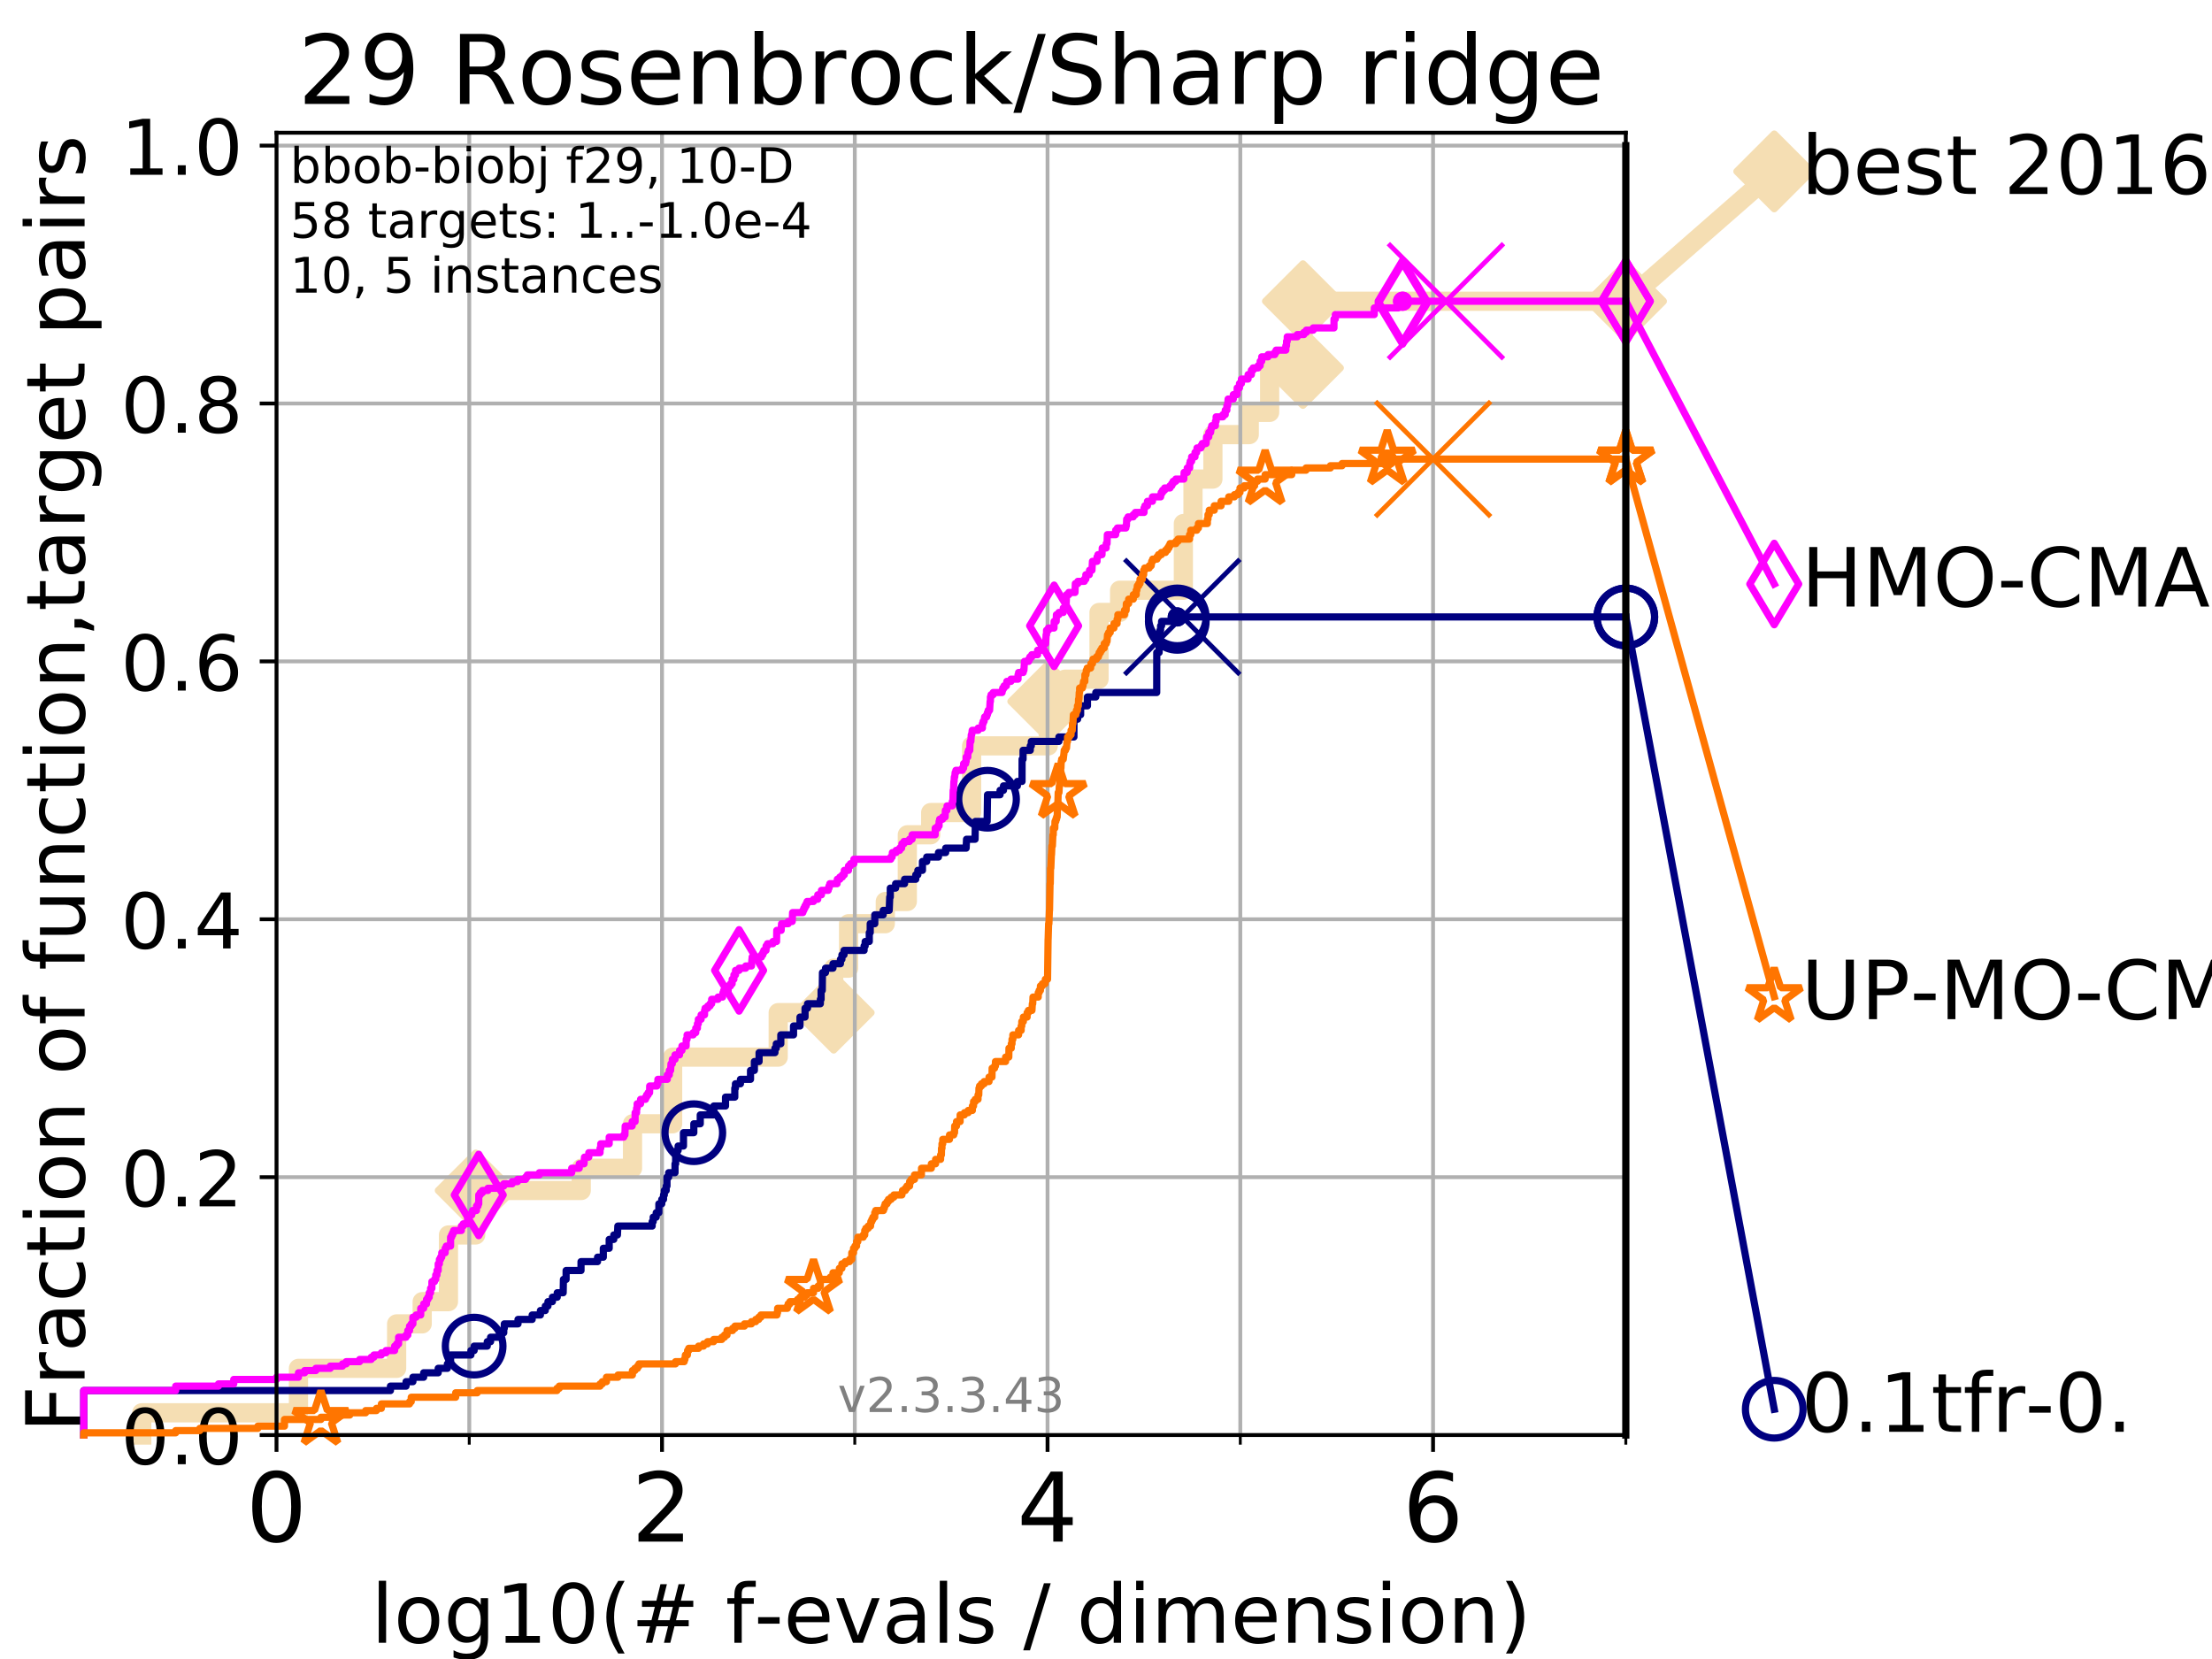 <?xml version="1.0" encoding="utf-8" standalone="no"?>
<!DOCTYPE svg PUBLIC "-//W3C//DTD SVG 1.1//EN"
  "http://www.w3.org/Graphics/SVG/1.1/DTD/svg11.dtd">
<!-- Created with matplotlib (https://matplotlib.org/) -->
<svg height="345.6pt" version="1.1" viewBox="0 0 460.8 345.6" width="460.8pt" xmlns="http://www.w3.org/2000/svg" xmlns:xlink="http://www.w3.org/1999/xlink">
 <defs>
  <style type="text/css">
*{stroke-linecap:butt;stroke-linejoin:round;}
  </style>
 </defs>
 <g id="figure_1">
  <g id="patch_1">
   <path d="M 0 345.6 
L 460.8 345.6 
L 460.8 0 
L 0 0 
z
" style="fill:#ffffff;"/>
  </g>
  <g id="axes_1">
   <g id="patch_2">
    <path d="M 57.6 298.944 
L 338.688 298.944 
L 338.688 27.648 
L 57.6 27.648 
z
" style="fill:#ffffff;"/>
   </g>
   <g id="line2d_1">
    <path d="M 29.533 298.944 
L 29.533 294.313 
L 62.175 294.313 
L 62.175 285.05 
L 82.627 285.05 
L 82.627 275.788 
L 87.952 275.788 
L 87.952 271.157 
L 93.422 271.157 
L 93.422 257.263 
L 99.098 257.263 
L 99.098 248.001 
L 121.083 248.001 
L 121.083 243.37 
L 131.765 243.37 
L 131.765 234.107 
L 140.119 234.107 
L 140.119 220.214 
L 162.113 220.214 
L 162.113 210.951 
L 173.671 210.951 
L 173.671 201.689 
L 176.774 201.689 
L 176.774 192.426 
L 184.423 192.426 
L 184.423 187.795 
L 189.013 187.795 
L 189.013 173.901 
L 193.88 173.901 
L 193.88 169.27 
L 202.404 169.27 
L 202.404 155.377 
L 218.374 155.377 
L 218.374 146.114 
L 221.866 146.114 
L 221.866 141.483 
L 228.946 141.483 
L 228.946 127.589 
L 233.237 127.589 
L 233.237 122.958 
L 246.515 122.958 
L 246.515 109.065 
L 248.521 109.065 
L 248.521 99.802 
L 252.67 99.802 
L 252.67 90.54 
L 260.242 90.54 
L 260.242 85.909 
L 264.488 85.909 
L 264.488 76.646 
L 271.425 76.646 
L 271.425 62.753 
L 338.688 62.753 
" style="fill:none;stroke:#f5deb3;stroke-linecap:square;stroke-width:4;"/>
   </g>
   <g id="line2d_2">
    <defs>
     <path d="M 0 7.778 
L 7.778 0 
L 0 -7.778 
L -7.778 0 
z
" id="m568a1550e0" style="stroke:#f5deb3;stroke-linejoin:miter;stroke-width:1.5;"/>
    </defs>
    <g>
     <use style="fill:#f5deb3;stroke:#f5deb3;stroke-linejoin:miter;stroke-width:1.5;" x="99.098" xlink:href="#m568a1550e0" y="248.001"/>
     <use style="fill:#f5deb3;stroke:#f5deb3;stroke-linejoin:miter;stroke-width:1.5;" x="173.671" xlink:href="#m568a1550e0" y="210.951"/>
     <use style="fill:#f5deb3;stroke:#f5deb3;stroke-linejoin:miter;stroke-width:1.5;" x="218.374" xlink:href="#m568a1550e0" y="146.114"/>
     <use style="fill:#f5deb3;stroke:#f5deb3;stroke-linejoin:miter;stroke-width:1.5;" x="271.425" xlink:href="#m568a1550e0" y="76.646"/>
     <use style="fill:#f5deb3;stroke:#f5deb3;stroke-linejoin:miter;stroke-width:1.5;" x="271.425" xlink:href="#m568a1550e0" y="62.753"/>
     <use style="fill:#f5deb3;stroke:#f5deb3;stroke-linejoin:miter;stroke-width:1.5;" x="338.688" xlink:href="#m568a1550e0" y="62.753"/>
    </g>
   </g>
   <g id="line2d_3">
    <path style="fill:none;stroke:#f5deb3;stroke-linecap:square;stroke-width:4;"/>
    <g/>
   </g>
   <g id="line2d_4">
    <path d="M 338.688 62.753 
L 369.608 35.706 
" style="fill:none;stroke:#f5deb3;stroke-linecap:square;stroke-width:4;"/>
    <g>
     <use style="fill:#f5deb3;stroke:#f5deb3;stroke-linejoin:miter;stroke-width:1.5;" x="338.688" xlink:href="#m568a1550e0" y="62.753"/>
     <use style="fill:#f5deb3;stroke:#f5deb3;stroke-linejoin:miter;stroke-width:1.5;" x="369.608" xlink:href="#m568a1550e0" y="35.706"/>
    </g>
   </g>
   <g id="matplotlib.axis_1">
    <g id="xtick_1">
     <g id="line2d_5">
      <path clip-path="url(#p4dbdc09988)" d="M 57.6 298.944 
L 57.6 27.648 
" style="fill:none;stroke:#b0b0b0;stroke-linecap:square;stroke-width:0.8;"/>
     </g>
     <g id="line2d_6">
      <defs>
       <path d="M 0 0 
L 0 3.5 
" id="m81b1b7d2ad" style="stroke:#000000;stroke-width:0.8;"/>
      </defs>
      <g>
       <use style="stroke:#000000;stroke-width:0.8;" x="57.6" xlink:href="#m81b1b7d2ad" y="298.944"/>
      </g>
     </g>
     <g id="text_1">
      <!-- 0 -->
      <defs>
       <path d="M 31.781 66.406 
Q 24.172 66.406 20.328 58.906 
Q 16.5 51.422 16.5 36.375 
Q 16.5 21.391 20.328 13.891 
Q 24.172 6.391 31.781 6.391 
Q 39.453 6.391 43.281 13.891 
Q 47.125 21.391 47.125 36.375 
Q 47.125 51.422 43.281 58.906 
Q 39.453 66.406 31.781 66.406 
z
M 31.781 74.219 
Q 44.047 74.219 50.516 64.516 
Q 56.984 54.828 56.984 36.375 
Q 56.984 17.969 50.516 8.266 
Q 44.047 -1.422 31.781 -1.422 
Q 19.531 -1.422 13.062 8.266 
Q 6.594 17.969 6.594 36.375 
Q 6.594 54.828 13.062 64.516 
Q 19.531 74.219 31.781 74.219 
z
" id="DejaVuSans-48"/>
      </defs>
      <g transform="translate(51.237 321.141)scale(0.2 -0.2)">
       <use xlink:href="#DejaVuSans-48"/>
      </g>
     </g>
    </g>
    <g id="xtick_2">
     <g id="line2d_7">
      <path clip-path="url(#p4dbdc09988)" d="M 137.911 298.944 
L 137.911 27.648 
" style="fill:none;stroke:#b0b0b0;stroke-linecap:square;stroke-width:0.8;"/>
     </g>
     <g id="line2d_8">
      <g>
       <use style="stroke:#000000;stroke-width:0.8;" x="137.911" xlink:href="#m81b1b7d2ad" y="298.944"/>
      </g>
     </g>
     <g id="text_2">
      <!-- 2 -->
      <defs>
       <path d="M 19.188 8.297 
L 53.609 8.297 
L 53.609 0 
L 7.328 0 
L 7.328 8.297 
Q 12.938 14.109 22.625 23.891 
Q 32.328 33.688 34.812 36.531 
Q 39.547 41.844 41.422 45.531 
Q 43.312 49.219 43.312 52.781 
Q 43.312 58.594 39.234 62.25 
Q 35.156 65.922 28.609 65.922 
Q 23.969 65.922 18.812 64.312 
Q 13.672 62.703 7.812 59.422 
L 7.812 69.391 
Q 13.766 71.781 18.938 73 
Q 24.125 74.219 28.422 74.219 
Q 39.75 74.219 46.484 68.547 
Q 53.219 62.891 53.219 53.422 
Q 53.219 48.922 51.531 44.891 
Q 49.859 40.875 45.406 35.406 
Q 44.188 33.984 37.641 27.219 
Q 31.109 20.453 19.188 8.297 
z
" id="DejaVuSans-50"/>
      </defs>
      <g transform="translate(131.548 321.141)scale(0.2 -0.2)">
       <use xlink:href="#DejaVuSans-50"/>
      </g>
     </g>
    </g>
    <g id="xtick_3">
     <g id="line2d_9">
      <path clip-path="url(#p4dbdc09988)" d="M 218.222 298.944 
L 218.222 27.648 
" style="fill:none;stroke:#b0b0b0;stroke-linecap:square;stroke-width:0.8;"/>
     </g>
     <g id="line2d_10">
      <g>
       <use style="stroke:#000000;stroke-width:0.8;" x="218.222" xlink:href="#m81b1b7d2ad" y="298.944"/>
      </g>
     </g>
     <g id="text_3">
      <!-- 4 -->
      <defs>
       <path d="M 37.797 64.312 
L 12.891 25.391 
L 37.797 25.391 
z
M 35.203 72.906 
L 47.609 72.906 
L 47.609 25.391 
L 58.016 25.391 
L 58.016 17.188 
L 47.609 17.188 
L 47.609 0 
L 37.797 0 
L 37.797 17.188 
L 4.891 17.188 
L 4.891 26.703 
z
" id="DejaVuSans-52"/>
      </defs>
      <g transform="translate(211.859 321.141)scale(0.2 -0.2)">
       <use xlink:href="#DejaVuSans-52"/>
      </g>
     </g>
    </g>
    <g id="xtick_4">
     <g id="line2d_11">
      <path clip-path="url(#p4dbdc09988)" d="M 298.533 298.944 
L 298.533 27.648 
" style="fill:none;stroke:#b0b0b0;stroke-linecap:square;stroke-width:0.8;"/>
     </g>
     <g id="line2d_12">
      <g>
       <use style="stroke:#000000;stroke-width:0.8;" x="298.533" xlink:href="#m81b1b7d2ad" y="298.944"/>
      </g>
     </g>
     <g id="text_4">
      <!-- 6 -->
      <defs>
       <path d="M 33.016 40.375 
Q 26.375 40.375 22.484 35.828 
Q 18.609 31.297 18.609 23.391 
Q 18.609 15.531 22.484 10.953 
Q 26.375 6.391 33.016 6.391 
Q 39.656 6.391 43.531 10.953 
Q 47.406 15.531 47.406 23.391 
Q 47.406 31.297 43.531 35.828 
Q 39.656 40.375 33.016 40.375 
z
M 52.594 71.297 
L 52.594 62.312 
Q 48.875 64.062 45.094 64.984 
Q 41.312 65.922 37.594 65.922 
Q 27.828 65.922 22.672 59.328 
Q 17.531 52.734 16.797 39.406 
Q 19.672 43.656 24.016 45.922 
Q 28.375 48.188 33.594 48.188 
Q 44.578 48.188 50.953 41.516 
Q 57.328 34.859 57.328 23.391 
Q 57.328 12.156 50.688 5.359 
Q 44.047 -1.422 33.016 -1.422 
Q 20.359 -1.422 13.672 8.266 
Q 6.984 17.969 6.984 36.375 
Q 6.984 53.656 15.188 63.938 
Q 23.391 74.219 37.203 74.219 
Q 40.922 74.219 44.703 73.484 
Q 48.484 72.75 52.594 71.297 
z
" id="DejaVuSans-54"/>
      </defs>
      <g transform="translate(292.17 321.141)scale(0.2 -0.2)">
       <use xlink:href="#DejaVuSans-54"/>
      </g>
     </g>
    </g>
    <g id="xtick_5">
     <g id="line2d_13">
      <path clip-path="url(#p4dbdc09988)" d="M 97.755 298.944 
L 97.755 27.648 
" style="fill:none;stroke:#b0b0b0;stroke-linecap:square;stroke-width:0.8;"/>
     </g>
     <g id="line2d_14">
      <defs>
       <path d="M 0 0 
L 0 2 
" id="mf68ced10bc" style="stroke:#000000;stroke-width:0.6;"/>
      </defs>
      <g>
       <use style="stroke:#000000;stroke-width:0.6;" x="97.755" xlink:href="#mf68ced10bc" y="298.944"/>
      </g>
     </g>
    </g>
    <g id="xtick_6">
     <g id="line2d_15">
      <path clip-path="url(#p4dbdc09988)" d="M 178.066 298.944 
L 178.066 27.648 
" style="fill:none;stroke:#b0b0b0;stroke-linecap:square;stroke-width:0.8;"/>
     </g>
     <g id="line2d_16">
      <g>
       <use style="stroke:#000000;stroke-width:0.6;" x="178.066" xlink:href="#mf68ced10bc" y="298.944"/>
      </g>
     </g>
    </g>
    <g id="xtick_7">
     <g id="line2d_17">
      <path clip-path="url(#p4dbdc09988)" d="M 258.377 298.944 
L 258.377 27.648 
" style="fill:none;stroke:#b0b0b0;stroke-linecap:square;stroke-width:0.8;"/>
     </g>
     <g id="line2d_18">
      <g>
       <use style="stroke:#000000;stroke-width:0.6;" x="258.377" xlink:href="#mf68ced10bc" y="298.944"/>
      </g>
     </g>
    </g>
    <g id="xtick_8">
     <g id="line2d_19">
      <path clip-path="url(#p4dbdc09988)" d="M 338.688 298.944 
L 338.688 27.648 
" style="fill:none;stroke:#b0b0b0;stroke-linecap:square;stroke-width:0.8;"/>
     </g>
     <g id="line2d_20">
      <g>
       <use style="stroke:#000000;stroke-width:0.6;" x="338.688" xlink:href="#mf68ced10bc" y="298.944"/>
      </g>
     </g>
    </g>
    <g id="text_5">
     <!-- log10(# f-evals / dimension) -->
     <defs>
      <path d="M 9.422 75.984 
L 18.406 75.984 
L 18.406 0 
L 9.422 0 
z
" id="DejaVuSans-108"/>
      <path d="M 30.609 48.391 
Q 23.391 48.391 19.188 42.75 
Q 14.984 37.109 14.984 27.297 
Q 14.984 17.484 19.156 11.844 
Q 23.344 6.203 30.609 6.203 
Q 37.797 6.203 41.984 11.859 
Q 46.188 17.531 46.188 27.297 
Q 46.188 37.016 41.984 42.703 
Q 37.797 48.391 30.609 48.391 
z
M 30.609 56 
Q 42.328 56 49.016 48.375 
Q 55.719 40.766 55.719 27.297 
Q 55.719 13.875 49.016 6.219 
Q 42.328 -1.422 30.609 -1.422 
Q 18.844 -1.422 12.172 6.219 
Q 5.516 13.875 5.516 27.297 
Q 5.516 40.766 12.172 48.375 
Q 18.844 56 30.609 56 
z
" id="DejaVuSans-111"/>
      <path d="M 45.406 27.984 
Q 45.406 37.75 41.375 43.109 
Q 37.359 48.484 30.078 48.484 
Q 22.859 48.484 18.828 43.109 
Q 14.797 37.75 14.797 27.984 
Q 14.797 18.266 18.828 12.891 
Q 22.859 7.516 30.078 7.516 
Q 37.359 7.516 41.375 12.891 
Q 45.406 18.266 45.406 27.984 
z
M 54.391 6.781 
Q 54.391 -7.172 48.188 -13.984 
Q 42 -20.797 29.203 -20.797 
Q 24.469 -20.797 20.266 -20.094 
Q 16.062 -19.391 12.109 -17.922 
L 12.109 -9.188 
Q 16.062 -11.328 19.922 -12.344 
Q 23.781 -13.375 27.781 -13.375 
Q 36.625 -13.375 41.016 -8.766 
Q 45.406 -4.156 45.406 5.172 
L 45.406 9.625 
Q 42.625 4.781 38.281 2.391 
Q 33.938 0 27.875 0 
Q 17.828 0 11.672 7.656 
Q 5.516 15.328 5.516 27.984 
Q 5.516 40.672 11.672 48.328 
Q 17.828 56 27.875 56 
Q 33.938 56 38.281 53.609 
Q 42.625 51.219 45.406 46.391 
L 45.406 54.688 
L 54.391 54.688 
z
" id="DejaVuSans-103"/>
      <path d="M 12.406 8.297 
L 28.516 8.297 
L 28.516 63.922 
L 10.984 60.406 
L 10.984 69.391 
L 28.422 72.906 
L 38.281 72.906 
L 38.281 8.297 
L 54.391 8.297 
L 54.391 0 
L 12.406 0 
z
" id="DejaVuSans-49"/>
      <path d="M 31 75.875 
Q 24.469 64.656 21.281 53.656 
Q 18.109 42.672 18.109 31.391 
Q 18.109 20.125 21.312 9.062 
Q 24.516 -2 31 -13.188 
L 23.188 -13.188 
Q 15.875 -1.703 12.234 9.375 
Q 8.594 20.453 8.594 31.391 
Q 8.594 42.281 12.203 53.312 
Q 15.828 64.359 23.188 75.875 
z
" id="DejaVuSans-40"/>
      <path d="M 51.125 44 
L 36.922 44 
L 32.812 27.688 
L 47.125 27.688 
z
M 43.797 71.781 
L 38.719 51.516 
L 52.984 51.516 
L 58.109 71.781 
L 65.922 71.781 
L 60.891 51.516 
L 76.125 51.516 
L 76.125 44 
L 58.984 44 
L 54.984 27.688 
L 70.516 27.688 
L 70.516 20.219 
L 53.078 20.219 
L 48 0 
L 40.188 0 
L 45.219 20.219 
L 30.906 20.219 
L 25.875 0 
L 18.016 0 
L 23.094 20.219 
L 7.719 20.219 
L 7.719 27.688 
L 24.906 27.688 
L 29 44 
L 13.281 44 
L 13.281 51.516 
L 30.906 51.516 
L 35.891 71.781 
z
" id="DejaVuSans-35"/>
      <path id="DejaVuSans-32"/>
      <path d="M 37.109 75.984 
L 37.109 68.5 
L 28.516 68.5 
Q 23.688 68.5 21.797 66.547 
Q 19.922 64.594 19.922 59.516 
L 19.922 54.688 
L 34.719 54.688 
L 34.719 47.703 
L 19.922 47.703 
L 19.922 0 
L 10.891 0 
L 10.891 47.703 
L 2.297 47.703 
L 2.297 54.688 
L 10.891 54.688 
L 10.891 58.5 
Q 10.891 67.625 15.141 71.797 
Q 19.391 75.984 28.609 75.984 
z
" id="DejaVuSans-102"/>
      <path d="M 4.891 31.391 
L 31.203 31.391 
L 31.203 23.391 
L 4.891 23.391 
z
" id="DejaVuSans-45"/>
      <path d="M 56.203 29.594 
L 56.203 25.203 
L 14.891 25.203 
Q 15.484 15.922 20.484 11.062 
Q 25.484 6.203 34.422 6.203 
Q 39.594 6.203 44.453 7.469 
Q 49.312 8.734 54.109 11.281 
L 54.109 2.781 
Q 49.266 0.734 44.188 -0.344 
Q 39.109 -1.422 33.891 -1.422 
Q 20.797 -1.422 13.156 6.188 
Q 5.516 13.812 5.516 26.812 
Q 5.516 40.234 12.766 48.109 
Q 20.016 56 32.328 56 
Q 43.359 56 49.781 48.891 
Q 56.203 41.797 56.203 29.594 
z
M 47.219 32.234 
Q 47.125 39.594 43.094 43.984 
Q 39.062 48.391 32.422 48.391 
Q 24.906 48.391 20.391 44.141 
Q 15.875 39.891 15.188 32.172 
z
" id="DejaVuSans-101"/>
      <path d="M 2.984 54.688 
L 12.5 54.688 
L 29.594 8.797 
L 46.688 54.688 
L 56.203 54.688 
L 35.688 0 
L 23.484 0 
z
" id="DejaVuSans-118"/>
      <path d="M 34.281 27.484 
Q 23.391 27.484 19.188 25 
Q 14.984 22.516 14.984 16.5 
Q 14.984 11.719 18.141 8.906 
Q 21.297 6.109 26.703 6.109 
Q 34.188 6.109 38.703 11.406 
Q 43.219 16.703 43.219 25.484 
L 43.219 27.484 
z
M 52.203 31.203 
L 52.203 0 
L 43.219 0 
L 43.219 8.297 
Q 40.141 3.328 35.547 0.953 
Q 30.953 -1.422 24.312 -1.422 
Q 15.922 -1.422 10.953 3.297 
Q 6 8.016 6 15.922 
Q 6 25.141 12.172 29.828 
Q 18.359 34.516 30.609 34.516 
L 43.219 34.516 
L 43.219 35.406 
Q 43.219 41.609 39.141 45 
Q 35.062 48.391 27.688 48.391 
Q 23 48.391 18.547 47.266 
Q 14.109 46.141 10.016 43.891 
L 10.016 52.203 
Q 14.938 54.109 19.578 55.047 
Q 24.219 56 28.609 56 
Q 40.484 56 46.344 49.844 
Q 52.203 43.703 52.203 31.203 
z
" id="DejaVuSans-97"/>
      <path d="M 44.281 53.078 
L 44.281 44.578 
Q 40.484 46.531 36.375 47.5 
Q 32.281 48.484 27.875 48.484 
Q 21.188 48.484 17.844 46.438 
Q 14.5 44.391 14.5 40.281 
Q 14.5 37.156 16.891 35.375 
Q 19.281 33.594 26.516 31.984 
L 29.594 31.297 
Q 39.156 29.25 43.188 25.516 
Q 47.219 21.781 47.219 15.094 
Q 47.219 7.469 41.188 3.016 
Q 35.156 -1.422 24.609 -1.422 
Q 20.219 -1.422 15.453 -0.562 
Q 10.688 0.297 5.422 2 
L 5.422 11.281 
Q 10.406 8.688 15.234 7.391 
Q 20.062 6.109 24.812 6.109 
Q 31.156 6.109 34.562 8.281 
Q 37.984 10.453 37.984 14.406 
Q 37.984 18.062 35.516 20.016 
Q 33.062 21.969 24.703 23.781 
L 21.578 24.516 
Q 13.234 26.266 9.516 29.906 
Q 5.812 33.547 5.812 39.891 
Q 5.812 47.609 11.281 51.797 
Q 16.75 56 26.812 56 
Q 31.781 56 36.172 55.266 
Q 40.578 54.547 44.281 53.078 
z
" id="DejaVuSans-115"/>
      <path d="M 25.391 72.906 
L 33.688 72.906 
L 8.297 -9.281 
L 0 -9.281 
z
" id="DejaVuSans-47"/>
      <path d="M 45.406 46.391 
L 45.406 75.984 
L 54.391 75.984 
L 54.391 0 
L 45.406 0 
L 45.406 8.203 
Q 42.578 3.328 38.25 0.953 
Q 33.938 -1.422 27.875 -1.422 
Q 17.969 -1.422 11.734 6.484 
Q 5.516 14.406 5.516 27.297 
Q 5.516 40.188 11.734 48.094 
Q 17.969 56 27.875 56 
Q 33.938 56 38.25 53.625 
Q 42.578 51.266 45.406 46.391 
z
M 14.797 27.297 
Q 14.797 17.391 18.875 11.75 
Q 22.953 6.109 30.078 6.109 
Q 37.203 6.109 41.297 11.75 
Q 45.406 17.391 45.406 27.297 
Q 45.406 37.203 41.297 42.844 
Q 37.203 48.484 30.078 48.484 
Q 22.953 48.484 18.875 42.844 
Q 14.797 37.203 14.797 27.297 
z
" id="DejaVuSans-100"/>
      <path d="M 9.422 54.688 
L 18.406 54.688 
L 18.406 0 
L 9.422 0 
z
M 9.422 75.984 
L 18.406 75.984 
L 18.406 64.594 
L 9.422 64.594 
z
" id="DejaVuSans-105"/>
      <path d="M 52 44.188 
Q 55.375 50.25 60.062 53.125 
Q 64.75 56 71.094 56 
Q 79.641 56 84.281 50.016 
Q 88.922 44.047 88.922 33.016 
L 88.922 0 
L 79.891 0 
L 79.891 32.719 
Q 79.891 40.578 77.094 44.375 
Q 74.312 48.188 68.609 48.188 
Q 61.625 48.188 57.562 43.547 
Q 53.516 38.922 53.516 30.906 
L 53.516 0 
L 44.484 0 
L 44.484 32.719 
Q 44.484 40.625 41.703 44.406 
Q 38.922 48.188 33.109 48.188 
Q 26.219 48.188 22.156 43.531 
Q 18.109 38.875 18.109 30.906 
L 18.109 0 
L 9.078 0 
L 9.078 54.688 
L 18.109 54.688 
L 18.109 46.188 
Q 21.188 51.219 25.484 53.609 
Q 29.781 56 35.688 56 
Q 41.656 56 45.828 52.969 
Q 50 49.953 52 44.188 
z
" id="DejaVuSans-109"/>
      <path d="M 54.891 33.016 
L 54.891 0 
L 45.906 0 
L 45.906 32.719 
Q 45.906 40.484 42.875 44.328 
Q 39.844 48.188 33.797 48.188 
Q 26.516 48.188 22.312 43.547 
Q 18.109 38.922 18.109 30.906 
L 18.109 0 
L 9.078 0 
L 9.078 54.688 
L 18.109 54.688 
L 18.109 46.188 
Q 21.344 51.125 25.703 53.562 
Q 30.078 56 35.797 56 
Q 45.219 56 50.047 50.172 
Q 54.891 44.344 54.891 33.016 
z
" id="DejaVuSans-110"/>
      <path d="M 8.016 75.875 
L 15.828 75.875 
Q 23.141 64.359 26.781 53.312 
Q 30.422 42.281 30.422 31.391 
Q 30.422 20.453 26.781 9.375 
Q 23.141 -1.703 15.828 -13.188 
L 8.016 -13.188 
Q 14.5 -2 17.703 9.062 
Q 20.906 20.125 20.906 31.391 
Q 20.906 42.672 17.703 53.656 
Q 14.5 64.656 8.016 75.875 
z
" id="DejaVuSans-41"/>
     </defs>
     <g transform="translate(77.303 342.218)scale(0.17 -0.17)">
      <use xlink:href="#DejaVuSans-108"/>
      <use x="27.783" xlink:href="#DejaVuSans-111"/>
      <use x="88.965" xlink:href="#DejaVuSans-103"/>
      <use x="152.441" xlink:href="#DejaVuSans-49"/>
      <use x="216.064" xlink:href="#DejaVuSans-48"/>
      <use x="279.688" xlink:href="#DejaVuSans-40"/>
      <use x="318.701" xlink:href="#DejaVuSans-35"/>
      <use x="402.49" xlink:href="#DejaVuSans-32"/>
      <use x="434.277" xlink:href="#DejaVuSans-102"/>
      <use x="469.404" xlink:href="#DejaVuSans-45"/>
      <use x="505.488" xlink:href="#DejaVuSans-101"/>
      <use x="567.012" xlink:href="#DejaVuSans-118"/>
      <use x="626.191" xlink:href="#DejaVuSans-97"/>
      <use x="687.471" xlink:href="#DejaVuSans-108"/>
      <use x="715.254" xlink:href="#DejaVuSans-115"/>
      <use x="767.354" xlink:href="#DejaVuSans-32"/>
      <use x="799.141" xlink:href="#DejaVuSans-47"/>
      <use x="832.832" xlink:href="#DejaVuSans-32"/>
      <use x="864.619" xlink:href="#DejaVuSans-100"/>
      <use x="928.096" xlink:href="#DejaVuSans-105"/>
      <use x="955.879" xlink:href="#DejaVuSans-109"/>
      <use x="1053.291" xlink:href="#DejaVuSans-101"/>
      <use x="1114.814" xlink:href="#DejaVuSans-110"/>
      <use x="1178.193" xlink:href="#DejaVuSans-115"/>
      <use x="1230.293" xlink:href="#DejaVuSans-105"/>
      <use x="1258.076" xlink:href="#DejaVuSans-111"/>
      <use x="1319.258" xlink:href="#DejaVuSans-110"/>
      <use x="1382.637" xlink:href="#DejaVuSans-41"/>
     </g>
    </g>
   </g>
   <g id="matplotlib.axis_2">
    <g id="ytick_1">
     <g id="line2d_21">
      <path clip-path="url(#p4dbdc09988)" d="M 57.6 298.944 
L 338.688 298.944 
" style="fill:none;stroke:#b0b0b0;stroke-linecap:square;stroke-width:0.8;"/>
     </g>
     <g id="line2d_22">
      <defs>
       <path d="M 0 0 
L -3.5 0 
" id="mf96dff48ac" style="stroke:#000000;stroke-width:0.8;"/>
      </defs>
      <g>
       <use style="stroke:#000000;stroke-width:0.8;" x="57.6" xlink:href="#mf96dff48ac" y="298.944"/>
      </g>
     </g>
     <g id="text_6">
      <!-- 0.0 -->
      <defs>
       <path d="M 10.688 12.406 
L 21 12.406 
L 21 0 
L 10.688 0 
z
" id="DejaVuSans-46"/>
      </defs>
      <g transform="translate(25.155 305.023)scale(0.16 -0.16)">
       <use xlink:href="#DejaVuSans-48"/>
       <use x="63.623" xlink:href="#DejaVuSans-46"/>
       <use x="95.41" xlink:href="#DejaVuSans-48"/>
      </g>
     </g>
    </g>
    <g id="ytick_2">
     <g id="line2d_23">
      <path clip-path="url(#p4dbdc09988)" d="M 57.6 245.222 
L 338.688 245.222 
" style="fill:none;stroke:#b0b0b0;stroke-linecap:square;stroke-width:0.8;"/>
     </g>
     <g id="line2d_24">
      <g>
       <use style="stroke:#000000;stroke-width:0.8;" x="57.6" xlink:href="#mf96dff48ac" y="245.222"/>
      </g>
     </g>
     <g id="text_7">
      <!-- 0.2 -->
      <g transform="translate(25.155 251.301)scale(0.16 -0.16)">
       <use xlink:href="#DejaVuSans-48"/>
       <use x="63.623" xlink:href="#DejaVuSans-46"/>
       <use x="95.41" xlink:href="#DejaVuSans-50"/>
      </g>
     </g>
    </g>
    <g id="ytick_3">
     <g id="line2d_25">
      <path clip-path="url(#p4dbdc09988)" d="M 57.6 191.5 
L 338.688 191.5 
" style="fill:none;stroke:#b0b0b0;stroke-linecap:square;stroke-width:0.8;"/>
     </g>
     <g id="line2d_26">
      <g>
       <use style="stroke:#000000;stroke-width:0.8;" x="57.6" xlink:href="#mf96dff48ac" y="191.5"/>
      </g>
     </g>
     <g id="text_8">
      <!-- 0.4 -->
      <g transform="translate(25.155 197.579)scale(0.16 -0.16)">
       <use xlink:href="#DejaVuSans-48"/>
       <use x="63.623" xlink:href="#DejaVuSans-46"/>
       <use x="95.41" xlink:href="#DejaVuSans-52"/>
      </g>
     </g>
    </g>
    <g id="ytick_4">
     <g id="line2d_27">
      <path clip-path="url(#p4dbdc09988)" d="M 57.6 137.778 
L 338.688 137.778 
" style="fill:none;stroke:#b0b0b0;stroke-linecap:square;stroke-width:0.8;"/>
     </g>
     <g id="line2d_28">
      <g>
       <use style="stroke:#000000;stroke-width:0.8;" x="57.6" xlink:href="#mf96dff48ac" y="137.778"/>
      </g>
     </g>
     <g id="text_9">
      <!-- 0.6 -->
      <g transform="translate(25.155 143.857)scale(0.16 -0.16)">
       <use xlink:href="#DejaVuSans-48"/>
       <use x="63.623" xlink:href="#DejaVuSans-46"/>
       <use x="95.41" xlink:href="#DejaVuSans-54"/>
      </g>
     </g>
    </g>
    <g id="ytick_5">
     <g id="line2d_29">
      <path clip-path="url(#p4dbdc09988)" d="M 57.6 84.056 
L 338.688 84.056 
" style="fill:none;stroke:#b0b0b0;stroke-linecap:square;stroke-width:0.8;"/>
     </g>
     <g id="line2d_30">
      <g>
       <use style="stroke:#000000;stroke-width:0.8;" x="57.6" xlink:href="#mf96dff48ac" y="84.056"/>
      </g>
     </g>
     <g id="text_10">
      <!-- 0.8 -->
      <defs>
       <path d="M 31.781 34.625 
Q 24.75 34.625 20.719 30.859 
Q 16.703 27.094 16.703 20.516 
Q 16.703 13.922 20.719 10.156 
Q 24.75 6.391 31.781 6.391 
Q 38.812 6.391 42.859 10.172 
Q 46.922 13.969 46.922 20.516 
Q 46.922 27.094 42.891 30.859 
Q 38.875 34.625 31.781 34.625 
z
M 21.922 38.812 
Q 15.578 40.375 12.031 44.719 
Q 8.5 49.078 8.5 55.328 
Q 8.5 64.062 14.719 69.141 
Q 20.953 74.219 31.781 74.219 
Q 42.672 74.219 48.875 69.141 
Q 55.078 64.062 55.078 55.328 
Q 55.078 49.078 51.531 44.719 
Q 48 40.375 41.703 38.812 
Q 48.828 37.156 52.797 32.312 
Q 56.781 27.484 56.781 20.516 
Q 56.781 9.906 50.312 4.234 
Q 43.844 -1.422 31.781 -1.422 
Q 19.734 -1.422 13.25 4.234 
Q 6.781 9.906 6.781 20.516 
Q 6.781 27.484 10.781 32.312 
Q 14.797 37.156 21.922 38.812 
z
M 18.312 54.391 
Q 18.312 48.734 21.844 45.562 
Q 25.391 42.391 31.781 42.391 
Q 38.141 42.391 41.719 45.562 
Q 45.312 48.734 45.312 54.391 
Q 45.312 60.062 41.719 63.234 
Q 38.141 66.406 31.781 66.406 
Q 25.391 66.406 21.844 63.234 
Q 18.312 60.062 18.312 54.391 
z
" id="DejaVuSans-56"/>
      </defs>
      <g transform="translate(25.155 90.135)scale(0.16 -0.16)">
       <use xlink:href="#DejaVuSans-48"/>
       <use x="63.623" xlink:href="#DejaVuSans-46"/>
       <use x="95.41" xlink:href="#DejaVuSans-56"/>
      </g>
     </g>
    </g>
    <g id="ytick_6">
     <g id="line2d_31">
      <path clip-path="url(#p4dbdc09988)" d="M 57.6 30.334 
L 338.688 30.334 
" style="fill:none;stroke:#b0b0b0;stroke-linecap:square;stroke-width:0.8;"/>
     </g>
     <g id="line2d_32">
      <g>
       <use style="stroke:#000000;stroke-width:0.8;" x="57.6" xlink:href="#mf96dff48ac" y="30.334"/>
      </g>
     </g>
     <g id="text_11">
      <!-- 1.0 -->
      <g transform="translate(25.155 36.413)scale(0.16 -0.16)">
       <use xlink:href="#DejaVuSans-49"/>
       <use x="63.623" xlink:href="#DejaVuSans-46"/>
       <use x="95.41" xlink:href="#DejaVuSans-48"/>
      </g>
     </g>
    </g>
    <g id="text_12">
     <!-- Fraction of function,target pairs -->
     <defs>
      <path d="M 9.812 72.906 
L 51.703 72.906 
L 51.703 64.594 
L 19.672 64.594 
L 19.672 43.109 
L 48.578 43.109 
L 48.578 34.812 
L 19.672 34.812 
L 19.672 0 
L 9.812 0 
z
" id="DejaVuSans-70"/>
      <path d="M 41.109 46.297 
Q 39.594 47.172 37.812 47.578 
Q 36.031 48 33.891 48 
Q 26.266 48 22.188 43.047 
Q 18.109 38.094 18.109 28.812 
L 18.109 0 
L 9.078 0 
L 9.078 54.688 
L 18.109 54.688 
L 18.109 46.188 
Q 20.953 51.172 25.484 53.578 
Q 30.031 56 36.531 56 
Q 37.453 56 38.578 55.875 
Q 39.703 55.766 41.062 55.516 
z
" id="DejaVuSans-114"/>
      <path d="M 48.781 52.594 
L 48.781 44.188 
Q 44.969 46.297 41.141 47.344 
Q 37.312 48.391 33.406 48.391 
Q 24.656 48.391 19.812 42.844 
Q 14.984 37.312 14.984 27.297 
Q 14.984 17.281 19.812 11.734 
Q 24.656 6.203 33.406 6.203 
Q 37.312 6.203 41.141 7.25 
Q 44.969 8.297 48.781 10.406 
L 48.781 2.094 
Q 45.016 0.344 40.984 -0.531 
Q 36.969 -1.422 32.422 -1.422 
Q 20.062 -1.422 12.781 6.344 
Q 5.516 14.109 5.516 27.297 
Q 5.516 40.672 12.859 48.328 
Q 20.219 56 33.016 56 
Q 37.156 56 41.109 55.141 
Q 45.062 54.297 48.781 52.594 
z
" id="DejaVuSans-99"/>
      <path d="M 18.312 70.219 
L 18.312 54.688 
L 36.812 54.688 
L 36.812 47.703 
L 18.312 47.703 
L 18.312 18.016 
Q 18.312 11.328 20.141 9.422 
Q 21.969 7.516 27.594 7.516 
L 36.812 7.516 
L 36.812 0 
L 27.594 0 
Q 17.188 0 13.234 3.875 
Q 9.281 7.766 9.281 18.016 
L 9.281 47.703 
L 2.688 47.703 
L 2.688 54.688 
L 9.281 54.688 
L 9.281 70.219 
z
" id="DejaVuSans-116"/>
      <path d="M 8.5 21.578 
L 8.5 54.688 
L 17.484 54.688 
L 17.484 21.922 
Q 17.484 14.156 20.5 10.266 
Q 23.531 6.391 29.594 6.391 
Q 36.859 6.391 41.078 11.031 
Q 45.312 15.672 45.312 23.688 
L 45.312 54.688 
L 54.297 54.688 
L 54.297 0 
L 45.312 0 
L 45.312 8.406 
Q 42.047 3.422 37.719 1 
Q 33.406 -1.422 27.688 -1.422 
Q 18.266 -1.422 13.375 4.438 
Q 8.5 10.297 8.5 21.578 
z
M 31.109 56 
z
" id="DejaVuSans-117"/>
      <path d="M 11.719 12.406 
L 22.016 12.406 
L 22.016 4 
L 14.016 -11.625 
L 7.719 -11.625 
L 11.719 4 
z
" id="DejaVuSans-44"/>
      <path d="M 18.109 8.203 
L 18.109 -20.797 
L 9.078 -20.797 
L 9.078 54.688 
L 18.109 54.688 
L 18.109 46.391 
Q 20.953 51.266 25.266 53.625 
Q 29.594 56 35.594 56 
Q 45.562 56 51.781 48.094 
Q 58.016 40.188 58.016 27.297 
Q 58.016 14.406 51.781 6.484 
Q 45.562 -1.422 35.594 -1.422 
Q 29.594 -1.422 25.266 0.953 
Q 20.953 3.328 18.109 8.203 
z
M 48.688 27.297 
Q 48.688 37.203 44.609 42.844 
Q 40.531 48.484 33.406 48.484 
Q 26.266 48.484 22.188 42.844 
Q 18.109 37.203 18.109 27.297 
Q 18.109 17.391 22.188 11.75 
Q 26.266 6.109 33.406 6.109 
Q 40.531 6.109 44.609 11.75 
Q 48.688 17.391 48.688 27.297 
z
" id="DejaVuSans-112"/>
     </defs>
     <g transform="translate(17.62 298.435)rotate(-90)scale(0.17 -0.17)">
      <use xlink:href="#DejaVuSans-70"/>
      <use x="57.41" xlink:href="#DejaVuSans-114"/>
      <use x="98.523" xlink:href="#DejaVuSans-97"/>
      <use x="159.803" xlink:href="#DejaVuSans-99"/>
      <use x="214.783" xlink:href="#DejaVuSans-116"/>
      <use x="253.992" xlink:href="#DejaVuSans-105"/>
      <use x="281.775" xlink:href="#DejaVuSans-111"/>
      <use x="342.957" xlink:href="#DejaVuSans-110"/>
      <use x="406.336" xlink:href="#DejaVuSans-32"/>
      <use x="438.123" xlink:href="#DejaVuSans-111"/>
      <use x="499.305" xlink:href="#DejaVuSans-102"/>
      <use x="534.51" xlink:href="#DejaVuSans-32"/>
      <use x="566.297" xlink:href="#DejaVuSans-102"/>
      <use x="601.502" xlink:href="#DejaVuSans-117"/>
      <use x="664.881" xlink:href="#DejaVuSans-110"/>
      <use x="728.26" xlink:href="#DejaVuSans-99"/>
      <use x="783.24" xlink:href="#DejaVuSans-116"/>
      <use x="822.449" xlink:href="#DejaVuSans-105"/>
      <use x="850.232" xlink:href="#DejaVuSans-111"/>
      <use x="911.414" xlink:href="#DejaVuSans-110"/>
      <use x="974.793" xlink:href="#DejaVuSans-44"/>
      <use x="1006.58" xlink:href="#DejaVuSans-116"/>
      <use x="1045.789" xlink:href="#DejaVuSans-97"/>
      <use x="1107.068" xlink:href="#DejaVuSans-114"/>
      <use x="1148.166" xlink:href="#DejaVuSans-103"/>
      <use x="1211.643" xlink:href="#DejaVuSans-101"/>
      <use x="1273.166" xlink:href="#DejaVuSans-116"/>
      <use x="1312.375" xlink:href="#DejaVuSans-32"/>
      <use x="1344.162" xlink:href="#DejaVuSans-112"/>
      <use x="1407.639" xlink:href="#DejaVuSans-97"/>
      <use x="1468.918" xlink:href="#DejaVuSans-105"/>
      <use x="1496.701" xlink:href="#DejaVuSans-114"/>
      <use x="1537.814" xlink:href="#DejaVuSans-115"/>
     </g>
    </g>
   </g>
   <g id="line2d_33">
    <defs>
     <path d="M 0 1.5 
C 0.398 1.5 0.779 1.342 1.061 1.061 
C 1.342 0.779 1.5 0.398 1.5 0 
C 1.5 -0.398 1.342 -0.779 1.061 -1.061 
C 0.779 -1.342 0.398 -1.5 0 -1.5 
C -0.398 -1.5 -0.779 -1.342 -1.061 -1.061 
C -1.342 -0.779 -1.5 -0.398 -1.5 0 
C -1.5 0.398 -1.342 0.779 -1.061 1.061 
C -0.779 1.342 -0.398 1.5 0 1.5 
z
" id="m1bec58ec78" style="stroke:#f5deb3;"/>
    </defs>
    <g>
     <use style="fill:#f5deb3;stroke:#f5deb3;" x="271.425" xlink:href="#m1bec58ec78" y="62.753"/>
     <use style="fill:#f5deb3;stroke:#f5deb3;" x="271.425" xlink:href="#m1bec58ec78" y="62.753"/>
    </g>
   </g>
   <g id="line2d_34">
    <defs>
     <path d="M 0 1.5 
C 0.398 1.5 0.779 1.342 1.061 1.061 
C 1.342 0.779 1.5 0.398 1.5 0 
C 1.5 -0.398 1.342 -0.779 1.061 -1.061 
C 0.779 -1.342 0.398 -1.5 0 -1.5 
C -0.398 -1.5 -0.779 -1.342 -1.061 -1.061 
C -1.342 -0.779 -1.5 -0.398 -1.5 0 
C -1.5 0.398 -1.342 0.779 -1.061 1.061 
C -0.779 1.342 -0.398 1.5 0 1.5 
z
" id="m7d3947d65b" style="stroke:#000080;"/>
    </defs>
    <g>
     <use style="fill:#000080;stroke:#000080;" x="245.248" xlink:href="#m7d3947d65b" y="128.516"/>
     <use style="fill:#000080;stroke:#000080;" x="245.248" xlink:href="#m7d3947d65b" y="128.516"/>
    </g>
   </g>
   <g id="line2d_35">
    <path d="M 17.445 298.944 
L 17.445 289.682 
L 81.334 289.682 
L 81.334 288.755 
L 84.588 288.755 
L 84.588 287.829 
L 86.013 287.829 
L 86.013 286.903 
L 88.256 286.903 
L 88.256 285.977 
L 91.284 285.977 
L 91.284 285.05 
L 93.197 285.05 
L 93.197 284.124 
L 93.864 284.124 
L 93.864 282.272 
L 98.101 282.272 
L 98.101 281.345 
L 98.772 281.345 
L 98.772 280.419 
L 101.507 280.419 
L 101.507 279.493 
L 102.196 279.493 
L 102.196 278.567 
L 104.115 278.567 
L 104.115 277.64 
L 104.942 277.64 
L 104.942 276.714 
L 105.057 276.714 
L 105.057 275.788 
L 107.909 275.788 
L 107.909 274.862 
L 110.86 274.862 
L 110.86 273.935 
L 112.581 273.935 
L 112.581 273.009 
L 113.595 273.009 
L 113.595 272.083 
L 114.148 272.083 
L 114.148 271.157 
L 115.077 271.157 
L 115.077 270.231 
L 116.081 270.231 
L 116.081 269.304 
L 117.317 269.304 
L 117.373 266.526 
L 117.931 266.526 
L 117.931 264.673 
L 121.037 264.673 
L 121.037 262.821 
L 124.482 262.821 
L 124.482 261.894 
L 125.683 261.894 
L 125.683 260.042 
L 126.905 260.042 
L 126.905 258.189 
L 127.861 258.189 
L 127.861 257.263 
L 128.62 257.263 
L 128.709 255.411 
L 135.859 255.411 
L 135.859 254.484 
L 136.073 254.484 
L 136.073 253.558 
L 136.701 253.558 
L 136.701 252.632 
L 137.253 252.632 
L 137.253 250.779 
L 137.858 250.779 
L 137.858 249.853 
L 138.222 249.853 
L 138.222 248.927 
L 138.392 248.927 
L 138.392 248.001 
L 138.778 248.001 
L 138.778 247.075 
L 138.943 247.075 
L 138.943 245.222 
L 139.301 245.222 
L 139.301 244.296 
L 140.619 244.296 
L 140.619 242.443 
L 140.753 242.443 
L 140.753 240.591 
L 141.018 240.591 
L 141.018 239.665 
L 141.264 239.665 
L 141.264 238.738 
L 142.379 238.738 
L 142.379 235.96 
L 144.534 235.96 
L 144.534 234.107 
L 145.877 234.107 
L 145.877 232.255 
L 148.696 232.255 
L 148.696 230.402 
L 151.138 230.402 
L 151.138 228.55 
L 153.069 228.55 
L 153.069 226.697 
L 153.207 226.697 
L 153.207 225.771 
L 154.249 225.771 
L 154.249 224.845 
L 156.346 224.845 
L 156.346 222.992 
L 157.151 222.992 
L 157.151 221.14 
L 158.13 221.14 
L 158.13 219.287 
L 161.434 219.287 
L 161.434 218.361 
L 161.717 218.361 
L 161.717 217.435 
L 162.657 217.435 
L 162.657 215.582 
L 165.306 215.582 
L 165.306 213.73 
L 166.652 213.73 
L 166.652 211.877 
L 167.704 211.877 
L 167.704 210.025 
L 168.224 210.025 
L 168.224 209.099 
L 170.894 209.099 
L 170.894 208.172 
L 171.051 208.172 
L 171.051 206.32 
L 171.292 206.32 
L 171.335 202.615 
L 171.968 202.615 
L 171.968 201.689 
L 173.524 201.689 
L 173.524 200.762 
L 175.078 200.762 
L 175.078 199.836 
L 175.387 199.836 
L 175.387 198.91 
L 175.825 198.91 
L 175.825 197.984 
L 180.007 197.984 
L 180.007 197.057 
L 180.232 197.057 
L 180.232 196.131 
L 181.087 196.131 
L 181.087 194.279 
L 181.282 194.279 
L 181.282 192.426 
L 182.235 192.426 
L 182.235 190.574 
L 183.988 190.574 
L 183.988 189.648 
L 185.239 189.648 
L 185.348 186.869 
L 185.463 186.869 
L 185.463 185.016 
L 186.573 185.016 
L 186.573 184.09 
L 188.439 184.09 
L 188.439 183.164 
L 190.77 183.164 
L 190.77 182.238 
L 191.201 182.238 
L 191.201 181.311 
L 192.163 181.311 
L 192.163 179.459 
L 193.054 179.459 
L 193.054 178.533 
L 195.499 178.533 
L 195.499 177.606 
L 197.003 177.606 
L 197.003 176.68 
L 201.267 176.68 
L 201.348 174.828 
L 203.128 174.828 
L 203.185 171.123 
L 205.641 171.123 
L 205.72 165.565 
L 208.331 165.565 
L 208.331 164.639 
L 209.04 164.639 
L 209.04 163.713 
L 211.943 163.713 
L 211.943 162.787 
L 212.907 162.787 
L 212.922 158.155 
L 213.122 158.155 
L 213.122 156.303 
L 214.623 156.303 
L 214.623 155.377 
L 214.843 155.377 
L 214.843 154.45 
L 220.588 154.45 
L 220.588 153.524 
L 223.714 153.524 
L 223.728 149.819 
L 224.487 149.819 
L 224.487 148.893 
L 225.117 148.893 
L 225.117 147.04 
L 226.534 147.04 
L 226.534 145.188 
L 228.274 145.188 
L 228.274 144.262 
L 240.963 144.262 
L 240.975 135.926 
L 241.465 135.926 
L 241.467 133.147 
L 241.629 133.147 
L 241.629 131.294 
L 241.777 131.294 
L 241.777 130.368 
L 241.98 130.368 
L 241.98 129.442 
L 245.248 129.442 
L 245.248 128.516 
L 338.688 128.516 
L 338.688 128.516 
" style="fill:none;stroke:#000080;stroke-linecap:square;stroke-width:1.5;"/>
   </g>
   <g id="line2d_36">
    <defs>
     <path d="M 0 6 
C 1.591 6 3.117 5.368 4.243 4.243 
C 5.368 3.117 6 1.591 6 0 
C 6 -1.591 5.368 -3.117 4.243 -4.243 
C 3.117 -5.368 1.591 -6 0 -6 
C -1.591 -6 -3.117 -5.368 -4.243 -4.243 
C -5.368 -3.117 -6 -1.591 -6 0 
C -6 1.591 -5.368 3.117 -4.243 4.243 
C -3.117 5.368 -1.591 6 0 6 
z
" id="m928ec2cf81" style="stroke:#000080;stroke-width:1.5;"/>
    </defs>
    <g>
     <use style="fill-opacity:0;stroke:#000080;stroke-width:1.5;" x="98.772" xlink:href="#m928ec2cf81" y="280.419"/>
     <use style="fill-opacity:0;stroke:#000080;stroke-width:1.5;" x="144.534" xlink:href="#m928ec2cf81" y="235.96"/>
     <use style="fill-opacity:0;stroke:#000080;stroke-width:1.5;" x="205.72" xlink:href="#m928ec2cf81" y="166.492"/>
     <use style="fill-opacity:0;stroke:#000080;stroke-width:1.5;" x="245.248" xlink:href="#m928ec2cf81" y="129.442"/>
     <use style="fill-opacity:0;stroke:#000080;stroke-width:1.5;" x="245.248" xlink:href="#m928ec2cf81" y="128.516"/>
     <use style="fill-opacity:0;stroke:#000080;stroke-width:1.5;" x="338.688" xlink:href="#m928ec2cf81" y="128.516"/>
    </g>
   </g>
   <g id="line2d_37">
    <path style="fill:none;stroke:#000080;stroke-linecap:square;stroke-width:1.5;"/>
    <g/>
   </g>
   <g id="line2d_38">
    <path clip-path="url(#p4dbdc09988)" d="M 246.289 128.516 
" style="fill:none;stroke:#000080;stroke-linecap:square;stroke-width:1.5;"/>
    <defs>
     <path d="M -12 12 
L 12 -12 
M -12 -12 
L 12 12 
" id="m63a4a11957" style="stroke:#000080;"/>
    </defs>
    <g clip-path="url(#p4dbdc09988)">
     <use style="fill:#000080;stroke:#000080;" x="246.289" xlink:href="#m63a4a11957" y="128.516"/>
    </g>
   </g>
   <g id="line2d_39">
    <defs>
     <path d="M 0 1.5 
C 0.398 1.5 0.779 1.342 1.061 1.061 
C 1.342 0.779 1.5 0.398 1.5 0 
C 1.5 -0.398 1.342 -0.779 1.061 -1.061 
C 0.779 -1.342 0.398 -1.5 0 -1.5 
C -0.398 -1.5 -0.779 -1.342 -1.061 -1.061 
C -1.342 -0.779 -1.5 -0.398 -1.5 0 
C -1.5 0.398 -1.342 0.779 -1.061 1.061 
C -0.779 1.342 -0.398 1.5 0 1.5 
z
" id="mca861c782b" style="stroke:#ff00ff;"/>
    </defs>
    <g>
     <use style="fill:#ff00ff;stroke:#ff00ff;" x="292.187" xlink:href="#mca861c782b" y="62.753"/>
     <use style="fill:#ff00ff;stroke:#ff00ff;" x="292.187" xlink:href="#mca861c782b" y="62.753"/>
    </g>
   </g>
   <g id="line2d_40">
    <path d="M 17.445 298.944 
L 17.445 289.682 
L 36.604 289.682 
L 36.604 288.755 
L 45.512 288.755 
L 45.512 288.292 
L 48.692 288.292 
L 48.692 287.366 
L 57.6 287.366 
L 57.6 286.903 
L 62.175 286.903 
L 62.175 285.977 
L 63.468 285.977 
L 63.468 285.514 
L 65.797 285.514 
L 65.797 285.05 
L 68.793 285.05 
L 68.793 284.587 
L 71.35 284.587 
L 71.35 284.124 
L 72.125 284.124 
L 72.125 283.661 
L 74.922 283.661 
L 74.922 283.198 
L 77.331 283.198 
L 77.331 282.735 
L 77.885 282.735 
L 77.885 282.272 
L 79.447 282.272 
L 79.447 281.809 
L 80.416 281.809 
L 80.416 281.345 
L 82.207 281.345 
L 82.207 280.419 
L 82.627 280.419 
L 82.627 279.956 
L 83.037 279.956 
L 83.037 278.567 
L 84.588 278.567 
L 84.588 278.104 
L 84.956 278.104 
L 84.956 277.177 
L 85.315 277.177 
L 85.315 276.251 
L 85.667 276.251 
L 85.667 275.788 
L 86.013 275.788 
L 86.013 274.399 
L 86.684 274.399 
L 86.684 273.935 
L 87.644 273.935 
L 87.644 272.546 
L 88.256 272.546 
L 88.256 271.62 
L 88.847 271.62 
L 88.847 270.694 
L 89.135 270.694 
L 89.135 270.231 
L 89.419 270.231 
L 89.419 269.304 
L 89.698 269.304 
L 89.698 268.378 
L 89.973 268.378 
L 89.973 266.989 
L 90.509 266.989 
L 90.509 266.526 
L 90.771 266.526 
L 90.771 265.599 
L 91.03 265.599 
L 91.03 264.673 
L 91.284 264.673 
L 91.284 263.284 
L 91.535 263.284 
L 91.535 262.357 
L 91.783 262.357 
L 91.783 261.894 
L 92.027 261.894 
L 92.027 260.968 
L 92.738 260.968 
L 92.738 260.042 
L 92.969 260.042 
L 92.969 259.579 
L 93.864 259.579 
L 93.864 257.726 
L 94.081 257.726 
L 94.081 257.263 
L 94.295 257.263 
L 94.295 256.8 
L 94.506 256.8 
L 94.506 256.337 
L 96.111 256.337 
L 96.111 255.411 
L 96.49 255.411 
L 96.49 254.948 
L 97.403 254.948 
L 97.403 254.021 
L 97.58 254.021 
L 97.58 253.558 
L 97.755 253.558 
L 97.755 253.095 
L 98.271 253.095 
L 98.271 252.632 
L 98.439 252.632 
L 98.439 252.169 
L 99.258 252.169 
L 99.258 251.243 
L 99.575 251.243 
L 99.575 250.779 
L 99.732 250.779 
L 99.732 248.927 
L 100.04 248.927 
L 100.04 248.464 
L 100.493 248.464 
L 100.493 248.001 
L 101.647 248.001 
L 101.647 247.538 
L 103.871 247.538 
L 103.871 247.075 
L 104.942 247.075 
L 104.942 246.611 
L 106.699 246.611 
L 106.699 246.148 
L 107.811 246.148 
L 107.811 245.685 
L 109.491 245.685 
L 109.491 245.222 
L 109.843 245.222 
L 109.843 244.759 
L 112.356 244.759 
L 112.356 244.296 
L 119.097 244.296 
L 119.097 243.37 
L 120.666 243.37 
L 120.666 242.443 
L 121.668 242.443 
L 121.756 241.054 
L 122.657 241.054 
L 122.657 240.128 
L 125.002 240.128 
L 125.002 239.201 
L 125.147 239.201 
L 125.147 238.275 
L 126.905 238.275 
L 126.905 236.886 
L 129.936 236.886 
L 129.936 236.423 
L 130.182 236.423 
L 130.237 234.57 
L 131.691 234.57 
L 131.691 233.644 
L 132.303 233.644 
L 132.303 231.792 
L 132.613 231.792 
L 132.613 230.865 
L 132.73 230.865 
L 132.73 229.939 
L 133.443 229.939 
L 133.443 229.013 
L 134.471 229.013 
L 134.471 228.55 
L 134.703 228.55 
L 134.703 228.087 
L 135.015 228.087 
L 135.015 227.623 
L 135.321 227.623 
L 135.341 226.234 
L 136.85 226.234 
L 136.85 225.771 
L 137.053 225.771 
L 137.053 224.845 
L 139.009 224.845 
L 139.009 223.918 
L 139.43 223.918 
L 139.43 222.992 
L 139.699 222.992 
L 139.778 221.603 
L 140.058 221.603 
L 140.058 220.677 
L 140.619 220.677 
L 140.619 219.75 
L 141.564 219.75 
L 141.564 218.824 
L 142.065 218.824 
L 142.065 217.898 
L 142.937 217.898 
L 142.95 216.509 
L 143.132 216.509 
L 143.132 215.582 
L 144.403 215.582 
L 144.403 215.119 
L 144.935 215.119 
L 144.935 214.193 
L 145.282 214.193 
L 145.282 213.267 
L 145.475 213.267 
L 145.475 212.34 
L 146.053 212.34 
L 146.053 211.414 
L 146.77 211.414 
L 146.77 210.488 
L 146.885 210.488 
L 146.885 210.025 
L 147.439 210.025 
L 147.439 209.562 
L 147.918 209.562 
L 147.918 209.099 
L 148.248 209.099 
L 148.248 208.172 
L 149.584 208.172 
L 149.584 207.709 
L 150.523 207.709 
L 150.607 206.783 
L 150.758 206.783 
L 150.758 206.32 
L 151.693 206.32 
L 151.693 205.394 
L 152.176 205.394 
L 152.176 204.931 
L 152.519 204.931 
L 152.519 204.004 
L 152.885 204.004 
L 152.885 203.078 
L 153.222 203.078 
L 153.222 202.152 
L 153.967 202.152 
L 153.967 201.689 
L 155.348 201.689 
L 155.348 201.226 
L 156.551 201.226 
L 156.64 199.836 
L 156.682 199.836 
L 156.682 199.373 
L 158.621 199.373 
L 158.621 198.91 
L 158.906 198.91 
L 158.906 198.447 
L 159.114 198.447 
L 159.114 197.984 
L 159.578 197.984 
L 159.593 197.057 
L 159.872 197.057 
L 159.872 196.594 
L 161.008 196.594 
L 161.008 196.131 
L 161.775 196.131 
L 161.814 193.816 
L 162.733 193.816 
L 162.809 192.426 
L 164.199 192.426 
L 164.199 191.963 
L 165.036 191.963 
L 165.109 190.111 
L 167.246 190.111 
L 167.246 189.648 
L 167.449 189.648 
L 167.449 189.184 
L 167.678 189.184 
L 167.678 188.721 
L 167.933 188.721 
L 167.933 188.258 
L 168.134 188.258 
L 168.134 187.795 
L 169.472 187.795 
L 169.472 187.332 
L 170.354 187.332 
L 170.354 186.406 
L 171.121 186.406 
L 171.121 185.479 
L 172.53 185.479 
L 172.53 185.016 
L 172.702 185.016 
L 172.702 184.553 
L 172.867 184.553 
L 172.867 184.09 
L 174.376 184.09 
L 174.424 183.164 
L 174.957 183.164 
L 174.957 182.701 
L 175.479 182.701 
L 175.479 182.238 
L 175.881 182.238 
L 175.881 181.311 
L 176.756 181.311 
L 176.756 180.385 
L 177.164 180.385 
L 177.164 179.922 
L 177.872 179.922 
L 177.872 178.996 
L 185.56 178.996 
L 185.56 178.533 
L 185.849 178.533 
L 185.899 177.606 
L 186.67 177.606 
L 186.67 177.143 
L 187.418 177.143 
L 187.418 176.68 
L 187.823 176.68 
L 187.889 175.754 
L 188.319 175.754 
L 188.319 175.291 
L 189.461 175.291 
L 189.461 174.828 
L 190.006 174.828 
L 190.006 173.901 
L 194.818 173.901 
L 194.822 172.512 
L 195.371 172.512 
L 195.371 172.049 
L 195.628 172.049 
L 195.628 171.123 
L 195.742 171.123 
L 195.742 170.66 
L 196.364 170.66 
L 196.364 170.196 
L 196.889 170.196 
L 196.933 168.807 
L 197.261 168.807 
L 197.291 167.881 
L 198.375 167.881 
L 198.375 166.955 
L 198.504 166.955 
L 198.563 164.639 
L 198.631 164.639 
L 198.709 162.787 
L 198.759 162.787 
L 198.808 161.86 
L 198.889 161.86 
L 198.971 160.934 
L 199.133 160.934 
L 199.133 160.471 
L 200.469 160.471 
L 200.469 160.008 
L 200.736 160.008 
L 200.736 159.082 
L 201.156 159.082 
L 201.156 158.618 
L 201.271 158.618 
L 201.271 157.692 
L 201.611 157.692 
L 201.611 156.766 
L 201.748 156.766 
L 201.748 156.303 
L 202.023 156.303 
L 202.087 154.45 
L 202.252 154.45 
L 202.337 153.061 
L 202.431 153.061 
L 202.528 152.135 
L 203.773 152.135 
L 203.773 151.672 
L 204.652 151.672 
L 204.652 150.745 
L 204.797 150.745 
L 204.797 150.282 
L 205.003 150.282 
L 205.106 149.356 
L 205.534 149.356 
L 205.534 148.893 
L 205.698 148.893 
L 205.698 148.43 
L 205.863 148.43 
L 205.863 147.967 
L 206.153 147.967 
L 206.257 146.114 
L 206.324 146.114 
L 206.324 145.188 
L 206.453 145.188 
L 206.453 144.725 
L 206.893 144.725 
L 206.893 144.262 
L 208.753 144.262 
L 208.753 143.799 
L 208.882 143.799 
L 208.882 143.336 
L 209.17 143.336 
L 209.17 142.872 
L 209.645 142.872 
L 209.743 141.946 
L 210.598 141.946 
L 210.598 141.483 
L 212.076 141.483 
L 212.076 140.557 
L 212.191 140.557 
L 212.191 140.094 
L 213.148 140.094 
L 213.148 139.631 
L 213.303 139.631 
L 213.414 137.778 
L 214.3 137.778 
L 214.3 137.315 
L 214.536 137.315 
L 214.536 136.852 
L 214.936 136.852 
L 214.936 136.389 
L 216.148 136.389 
L 216.148 135.462 
L 216.984 135.462 
L 216.984 134.536 
L 217.163 134.536 
L 217.163 134.073 
L 217.828 134.073 
L 217.927 132.221 
L 218.013 132.221 
L 218.013 131.294 
L 218.404 131.294 
L 218.404 130.831 
L 219.569 130.831 
L 219.591 129.442 
L 220.027 129.442 
L 220.069 128.053 
L 220.583 128.053 
L 220.583 127.589 
L 221.502 127.589 
L 221.502 126.663 
L 222.082 126.663 
L 222.171 123.884 
L 222.646 123.884 
L 222.646 123.421 
L 223.943 123.421 
L 224.011 121.569 
L 224.542 121.569 
L 224.542 121.106 
L 225.884 121.106 
L 225.884 120.643 
L 226.197 120.643 
L 226.197 119.716 
L 226.917 119.716 
L 226.971 118.79 
L 227.477 118.79 
L 227.576 116.938 
L 228.534 116.938 
L 228.534 116.011 
L 228.725 116.011 
L 228.725 115.548 
L 229.568 115.548 
L 229.616 114.159 
L 230.432 114.159 
L 230.445 113.233 
L 230.622 113.233 
L 230.676 111.38 
L 232.414 111.38 
L 232.414 110.454 
L 232.77 110.454 
L 232.77 109.991 
L 234.535 109.991 
L 234.535 109.528 
L 234.651 109.528 
L 234.71 108.138 
L 235.001 108.138 
L 235.001 107.675 
L 236.071 107.675 
L 236.071 107.212 
L 236.504 107.212 
L 236.504 106.749 
L 238.323 106.749 
L 238.323 105.823 
L 238.501 105.823 
L 238.501 105.36 
L 239.034 105.36 
L 239.034 104.433 
L 240.076 104.433 
L 240.076 103.507 
L 241.781 103.507 
L 241.781 103.044 
L 241.9 103.044 
L 241.9 102.581 
L 242.186 102.581 
L 242.186 102.118 
L 242.611 102.118 
L 242.611 101.655 
L 243.731 101.655 
L 243.731 101.192 
L 244.105 101.192 
L 244.105 100.728 
L 244.388 100.728 
L 244.388 100.265 
L 244.941 100.265 
L 244.941 99.802 
L 246.612 99.802 
L 246.667 98.413 
L 247.321 98.413 
L 247.321 97.487 
L 247.828 97.487 
L 247.828 96.56 
L 247.94 96.56 
L 247.94 96.097 
L 248.239 96.097 
L 248.239 95.171 
L 248.94 95.171 
L 248.94 94.245 
L 249.283 94.245 
L 249.36 93.318 
L 250.175 93.318 
L 250.175 92.855 
L 250.446 92.855 
L 250.446 92.392 
L 251.254 92.392 
L 251.347 91.003 
L 251.811 91.003 
L 251.811 90.077 
L 252.195 90.077 
L 252.302 89.15 
L 252.427 89.15 
L 252.427 88.687 
L 253.191 88.687 
L 253.191 87.761 
L 253.342 87.761 
L 253.342 86.835 
L 254.747 86.835 
L 254.747 86.372 
L 255.24 86.372 
L 255.24 85.445 
L 255.579 85.445 
L 255.579 84.519 
L 255.733 84.519 
L 255.838 83.13 
L 256.92 83.13 
L 256.92 82.204 
L 257.709 82.204 
L 257.724 80.814 
L 258.208 80.814 
L 258.208 79.888 
L 258.611 79.888 
L 258.611 78.962 
L 259.995 78.962 
L 259.999 78.036 
L 260.687 78.036 
L 260.687 77.109 
L 261.043 77.109 
L 261.043 76.646 
L 262.092 76.646 
L 262.092 76.183 
L 262.515 76.183 
L 262.515 75.257 
L 262.838 75.257 
L 262.838 74.331 
L 264.156 74.331 
L 264.156 73.867 
L 265.561 73.867 
L 265.561 73.404 
L 265.84 73.404 
L 265.84 72.941 
L 267.864 72.941 
L 267.864 72.015 
L 268.011 72.015 
L 268.011 71.089 
L 268.154 71.089 
L 268.154 70.162 
L 270.244 70.162 
L 270.244 69.699 
L 271.624 69.699 
L 271.624 69.236 
L 272.138 69.236 
L 272.138 68.773 
L 273.565 68.773 
L 273.565 68.31 
L 277.889 68.31 
L 277.897 66.457 
L 278.17 66.457 
L 278.17 65.531 
L 286.284 65.531 
L 286.293 64.142 
L 291.293 64.142 
L 291.293 63.216 
L 292.187 63.216 
L 292.187 62.753 
L 338.688 62.753 
L 338.688 62.753 
" style="fill:none;stroke:#ff00ff;stroke-linecap:square;stroke-width:1.5;"/>
   </g>
   <g id="line2d_41">
    <defs>
     <path d="M 0 8.485 
L 5.091 0 
L 0 -8.485 
L -5.091 0 
z
" id="m54f76cd0b9" style="stroke:#ff00ff;stroke-linejoin:miter;stroke-width:1.5;"/>
    </defs>
    <g>
     <use style="fill-opacity:0;stroke:#ff00ff;stroke-linejoin:miter;stroke-width:1.5;" x="99.732" xlink:href="#m54f76cd0b9" y="248.927"/>
     <use style="fill-opacity:0;stroke:#ff00ff;stroke-linejoin:miter;stroke-width:1.5;" x="153.967" xlink:href="#m54f76cd0b9" y="202.152"/>
     <use style="fill-opacity:0;stroke:#ff00ff;stroke-linejoin:miter;stroke-width:1.5;" x="219.591" xlink:href="#m54f76cd0b9" y="130.368"/>
     <use style="fill-opacity:0;stroke:#ff00ff;stroke-linejoin:miter;stroke-width:1.5;" x="292.187" xlink:href="#m54f76cd0b9" y="63.216"/>
     <use style="fill-opacity:0;stroke:#ff00ff;stroke-linejoin:miter;stroke-width:1.5;" x="292.187" xlink:href="#m54f76cd0b9" y="62.753"/>
     <use style="fill-opacity:0;stroke:#ff00ff;stroke-linejoin:miter;stroke-width:1.5;" x="338.688" xlink:href="#m54f76cd0b9" y="62.753"/>
    </g>
   </g>
   <g id="line2d_42">
    <path style="fill:none;stroke:#ff00ff;stroke-linecap:square;stroke-width:1.5;"/>
    <g/>
   </g>
   <g id="line2d_43">
    <path clip-path="url(#p4dbdc09988)" d="M 301.215 62.753 
" style="fill:none;stroke:#ff00ff;stroke-linecap:square;stroke-width:1.5;"/>
    <defs>
     <path d="M -12 12 
L 12 -12 
M -12 -12 
L 12 12 
" id="mb22b4cc564" style="stroke:#ff00ff;"/>
    </defs>
    <g clip-path="url(#p4dbdc09988)">
     <use style="fill:#ff00ff;stroke:#ff00ff;" x="301.215" xlink:href="#mb22b4cc564" y="62.753"/>
    </g>
   </g>
   <g id="line2d_44">
    <defs>
     <path d="M 0 1.5 
C 0.398 1.5 0.779 1.342 1.061 1.061 
C 1.342 0.779 1.5 0.398 1.5 0 
C 1.5 -0.398 1.342 -0.779 1.061 -1.061 
C 0.779 -1.342 0.398 -1.5 0 -1.5 
C -0.398 -1.5 -0.779 -1.342 -1.061 -1.061 
C -1.342 -0.779 -1.5 -0.398 -1.5 0 
C -1.5 0.398 -1.342 0.779 -1.061 1.061 
C -0.779 1.342 -0.398 1.5 0 1.5 
z
" id="m464a2d845e" style="stroke:#ff7500;"/>
    </defs>
    <g>
     <use style="fill:#ff7500;stroke:#ff7500;" x="288.984" xlink:href="#m464a2d845e" y="95.634"/>
     <use style="fill:#ff7500;stroke:#ff7500;" x="288.984" xlink:href="#m464a2d845e" y="95.634"/>
    </g>
   </g>
   <g id="line2d_45">
    <path d="M 17.445 298.944 
L 17.445 298.481 
L 36.604 298.481 
L 36.604 298.018 
L 41.621 298.018 
L 41.621 297.555 
L 53.709 297.555 
L 53.709 297.092 
L 59.262 297.092 
L 59.262 295.702 
L 66.854 295.702 
L 66.854 295.239 
L 70.539 295.239 
L 70.539 294.776 
L 72.868 294.776 
L 72.868 294.313 
L 76.168 294.313 
L 76.168 293.85 
L 78.421 293.85 
L 78.421 293.387 
L 79.447 293.387 
L 79.447 292.46 
L 85.315 292.46 
L 85.315 291.997 
L 85.667 291.997 
L 85.667 291.071 
L 94.921 291.071 
L 94.921 290.145 
L 99.418 290.145 
L 99.418 289.682 
L 116.02 289.682 
L 116.02 289.218 
L 116.503 289.218 
L 116.503 288.755 
L 125.002 288.755 
L 125.002 288.292 
L 125.471 288.292 
L 125.471 287.829 
L 126.338 287.829 
L 126.338 286.903 
L 128.739 286.903 
L 128.739 286.44 
L 131.74 286.44 
L 131.74 285.514 
L 132.254 285.514 
L 132.254 285.05 
L 132.801 285.05 
L 132.801 284.587 
L 133.102 284.587 
L 133.102 284.124 
L 140.723 284.124 
L 140.723 283.661 
L 142.526 283.661 
L 142.526 283.198 
L 142.686 283.198 
L 142.779 282.272 
L 143.196 282.272 
L 143.235 281.345 
L 143.477 281.345 
L 143.477 280.882 
L 145.52 280.882 
L 145.52 280.419 
L 146.559 280.419 
L 146.559 279.956 
L 147.389 279.956 
L 147.389 279.493 
L 148.668 279.493 
L 148.668 279.03 
L 150.37 279.03 
L 150.37 278.567 
L 150.924 278.567 
L 150.924 278.104 
L 151.454 278.104 
L 151.454 277.177 
L 152.61 277.177 
L 152.61 276.714 
L 153.106 276.714 
L 153.106 276.251 
L 155.077 276.251 
L 155.077 275.788 
L 156.539 275.788 
L 156.539 275.325 
L 157.432 275.325 
L 157.432 274.862 
L 158.059 274.862 
L 158.059 274.399 
L 158.509 274.399 
L 158.509 273.935 
L 161.854 273.935 
L 161.854 273.472 
L 161.977 273.472 
L 161.995 272.546 
L 164.024 272.546 
L 164.024 272.083 
L 164.191 272.083 
L 164.191 271.62 
L 164.554 271.62 
L 164.554 271.157 
L 166.141 271.157 
L 166.141 270.694 
L 166.635 270.694 
L 166.635 270.231 
L 167.637 270.231 
L 167.637 269.767 
L 168.134 269.767 
L 168.134 269.304 
L 169.469 269.304 
L 169.469 268.378 
L 170.427 268.378 
L 170.427 267.915 
L 170.875 267.915 
L 170.928 266.526 
L 172.961 266.526 
L 172.961 266.062 
L 173.526 266.062 
L 173.526 265.136 
L 174.848 265.136 
L 174.853 264.21 
L 175.383 264.21 
L 175.383 263.284 
L 176.071 263.284 
L 176.071 262.821 
L 176.98 262.821 
L 176.98 262.357 
L 177.44 262.357 
L 177.441 260.968 
L 177.804 260.968 
L 177.804 260.042 
L 178.096 260.042 
L 178.096 259.579 
L 178.441 259.579 
L 178.441 258.653 
L 178.7 258.653 
L 178.7 257.726 
L 179.828 257.726 
L 179.828 257.263 
L 180.14 257.263 
L 180.14 256.337 
L 180.367 256.337 
L 180.367 255.874 
L 180.864 255.874 
L 180.864 255.411 
L 181.353 255.411 
L 181.412 254.484 
L 181.621 254.484 
L 181.621 254.021 
L 181.847 254.021 
L 181.847 253.558 
L 182.222 253.558 
L 182.224 252.632 
L 182.423 252.632 
L 182.423 252.169 
L 184.043 252.169 
L 184.043 251.706 
L 184.231 251.706 
L 184.231 251.243 
L 184.379 251.243 
L 184.379 250.779 
L 184.777 250.779 
L 184.777 250.316 
L 185.078 250.316 
L 185.078 249.853 
L 185.641 249.853 
L 185.641 249.39 
L 186.209 249.39 
L 186.209 248.927 
L 187.886 248.927 
L 187.886 248.464 
L 188.004 248.464 
L 188.004 248.001 
L 188.594 248.001 
L 188.594 247.538 
L 188.927 247.538 
L 188.927 247.075 
L 189.487 247.075 
L 189.487 246.148 
L 189.802 246.148 
L 189.802 245.685 
L 190.5 245.685 
L 190.5 244.759 
L 191.944 244.759 
L 191.969 243.37 
L 194.014 243.37 
L 194.014 242.443 
L 194.897 242.443 
L 194.897 241.517 
L 195.943 241.517 
L 195.943 240.591 
L 196.109 240.591 
L 196.134 239.201 
L 196.233 239.201 
L 196.233 238.275 
L 196.384 238.275 
L 196.384 237.349 
L 197.798 237.349 
L 197.798 236.423 
L 198.68 236.423 
L 198.68 235.96 
L 198.848 235.96 
L 198.878 234.57 
L 199.258 234.57 
L 199.258 233.644 
L 200.01 233.644 
L 200.013 232.255 
L 200.908 232.255 
L 200.908 231.792 
L 201.69 231.792 
L 201.69 231.328 
L 202.562 231.328 
L 202.562 230.402 
L 202.806 230.402 
L 202.806 229.476 
L 203.162 229.476 
L 203.162 229.013 
L 203.74 229.013 
L 203.74 228.087 
L 203.894 228.087 
L 203.932 226.697 
L 204.054 226.697 
L 204.054 226.234 
L 204.45 226.234 
L 204.45 225.771 
L 205.012 225.771 
L 205.012 225.308 
L 206.031 225.308 
L 206.031 224.382 
L 206.647 224.382 
L 206.678 222.529 
L 207.185 222.529 
L 207.185 222.066 
L 207.37 222.066 
L 207.37 221.14 
L 209.485 221.14 
L 209.485 220.214 
L 210.15 220.214 
L 210.183 218.361 
L 210.669 218.361 
L 210.669 217.435 
L 210.82 217.435 
L 210.82 216.509 
L 210.994 216.509 
L 210.994 215.582 
L 212.192 215.582 
L 212.192 214.656 
L 212.727 214.656 
L 212.727 213.73 
L 212.855 213.73 
L 212.855 212.804 
L 213.184 212.804 
L 213.184 211.877 
L 213.97 211.877 
L 213.97 210.951 
L 214.233 210.951 
L 214.233 210.488 
L 214.975 210.488 
L 215.057 209.099 
L 215.134 209.099 
L 215.191 207.709 
L 216.283 207.709 
L 216.283 206.783 
L 216.476 206.783 
L 216.476 206.32 
L 216.74 206.32 
L 216.74 205.394 
L 217.134 205.394 
L 217.134 204.931 
L 217.7 204.931 
L 217.764 204.004 
L 218.224 204.004 
L 218.334 195.668 
L 218.345 195.668 
L 218.444 192.426 
L 218.507 192.426 
L 218.611 189.648 
L 218.635 189.648 
L 218.744 184.09 
L 218.791 184.09 
L 218.843 180.848 
L 218.909 180.848 
L 219.019 178.07 
L 219.049 178.07 
L 219.127 176.217 
L 219.232 176.217 
L 219.336 173.901 
L 219.41 173.901 
L 219.43 172.512 
L 219.735 172.512 
L 219.766 171.123 
L 219.946 171.123 
L 219.946 170.66 
L 220.103 170.66 
L 220.103 170.196 
L 220.232 170.196 
L 220.303 167.881 
L 220.357 167.881 
L 220.442 165.102 
L 220.605 165.102 
L 220.677 163.713 
L 220.748 163.713 
L 220.783 162.323 
L 220.877 162.323 
L 220.942 160.008 
L 221.015 160.008 
L 221.07 158.618 
L 221.158 158.618 
L 221.158 158.155 
L 221.497 158.155 
L 221.599 157.229 
L 221.614 157.229 
L 221.692 156.303 
L 221.955 156.303 
L 221.955 155.84 
L 222.17 155.84 
L 222.281 154.45 
L 222.39 154.45 
L 222.392 153.524 
L 222.765 153.524 
L 222.765 153.061 
L 223.12 153.061 
L 223.12 152.135 
L 223.368 152.135 
L 223.418 150.745 
L 223.508 150.745 
L 223.605 148.893 
L 224.118 148.893 
L 224.118 148.43 
L 224.24 148.43 
L 224.24 147.967 
L 224.454 147.967 
L 224.454 147.04 
L 224.637 147.04 
L 224.681 145.651 
L 224.761 145.651 
L 224.822 144.262 
L 224.9 144.262 
L 224.9 143.336 
L 225.486 143.336 
L 225.486 142.872 
L 225.616 142.872 
L 225.724 141.946 
L 225.994 141.946 
L 226.002 140.557 
L 226.223 140.557 
L 226.296 139.631 
L 226.484 139.631 
L 226.484 139.167 
L 227.2 139.167 
L 227.263 138.241 
L 227.582 138.241 
L 227.69 137.315 
L 228.413 137.315 
L 228.413 136.852 
L 228.808 136.852 
L 228.808 136.389 
L 228.976 136.389 
L 228.976 135.926 
L 229.257 135.926 
L 229.257 135.462 
L 229.526 135.462 
L 229.526 134.999 
L 230.028 134.999 
L 230.028 134.073 
L 230.449 134.073 
L 230.449 133.61 
L 230.619 133.61 
L 230.719 132.221 
L 230.947 132.221 
L 230.947 131.757 
L 231.28 131.757 
L 231.28 130.831 
L 232.052 130.831 
L 232.052 129.905 
L 232.711 129.905 
L 232.711 128.979 
L 232.872 128.979 
L 232.872 128.053 
L 234.249 128.053 
L 234.249 127.126 
L 234.594 127.126 
L 234.639 125.737 
L 235.117 125.737 
L 235.117 124.811 
L 236.089 124.811 
L 236.089 123.884 
L 236.693 123.884 
L 236.693 122.958 
L 236.821 122.958 
L 236.929 122.032 
L 237.215 122.032 
L 237.215 121.569 
L 237.484 121.569 
L 237.484 120.643 
L 237.979 120.643 
L 237.979 119.716 
L 238.247 119.716 
L 238.247 118.79 
L 238.457 118.79 
L 238.457 118.327 
L 239.4 118.327 
L 239.4 117.864 
L 239.811 117.864 
L 239.916 116.938 
L 240.124 116.938 
L 240.124 116.475 
L 241.016 116.475 
L 241.016 116.011 
L 241.329 116.011 
L 241.329 115.548 
L 241.937 115.548 
L 241.937 115.085 
L 242.795 115.085 
L 242.795 114.622 
L 243.207 114.622 
L 243.207 114.159 
L 243.509 114.159 
L 243.509 113.696 
L 243.741 113.696 
L 243.741 113.233 
L 244.968 113.233 
L 244.968 112.77 
L 245.402 112.77 
L 245.402 112.306 
L 247.805 112.306 
L 247.805 111.38 
L 248.06 111.38 
L 248.06 110.454 
L 249.313 110.454 
L 249.313 109.991 
L 249.656 109.991 
L 249.656 109.065 
L 251.52 109.065 
L 251.52 108.138 
L 251.644 108.138 
L 251.644 107.212 
L 251.905 107.212 
L 251.905 106.286 
L 252.951 106.286 
L 252.951 105.36 
L 254.374 105.36 
L 254.374 104.433 
L 255.968 104.433 
L 255.968 103.507 
L 257.15 103.507 
L 257.15 103.044 
L 257.915 103.044 
L 257.915 102.581 
L 258.312 102.581 
L 258.312 101.655 
L 259.184 101.655 
L 259.184 101.192 
L 261.359 101.192 
L 261.359 100.265 
L 261.959 100.265 
L 261.959 99.802 
L 263.55 99.802 
L 263.55 98.876 
L 269.097 98.876 
L 269.097 97.95 
L 272.068 97.95 
L 272.068 97.487 
L 277.144 97.487 
L 277.144 97.023 
L 279.573 97.023 
L 279.573 96.56 
L 288.984 96.56 
L 288.984 95.634 
L 338.688 95.634 
L 338.688 95.634 
" style="fill:none;stroke:#ff7500;stroke-linecap:square;stroke-width:1.5;"/>
   </g>
   <g id="line2d_46">
    <defs>
     <path d="M 0 -6 
L -1.347 -1.854 
L -5.706 -1.854 
L -2.18 0.708 
L -3.527 4.854 
L -0 2.292 
L 3.527 4.854 
L 2.18 0.708 
L 5.706 -1.854 
L 1.347 -1.854 
z
" id="m4abdd53633" style="stroke:#ff7500;stroke-linejoin:bevel;stroke-width:1.5;"/>
    </defs>
    <g>
     <use style="fill-opacity:0;stroke:#ff7500;stroke-linejoin:bevel;stroke-width:1.5;" x="66.854" xlink:href="#m4abdd53633" y="295.702"/>
     <use style="fill-opacity:0;stroke:#ff7500;stroke-linejoin:bevel;stroke-width:1.5;" x="169.469" xlink:href="#m4abdd53633" y="268.378"/>
     <use style="fill-opacity:0;stroke:#ff7500;stroke-linejoin:bevel;stroke-width:1.5;" x="220.442" xlink:href="#m4abdd53633" y="165.102"/>
     <use style="fill-opacity:0;stroke:#ff7500;stroke-linejoin:bevel;stroke-width:1.5;" x="263.55" xlink:href="#m4abdd53633" y="99.802"/>
     <use style="fill-opacity:0;stroke:#ff7500;stroke-linejoin:bevel;stroke-width:1.5;" x="288.984" xlink:href="#m4abdd53633" y="95.634"/>
     <use style="fill-opacity:0;stroke:#ff7500;stroke-linejoin:bevel;stroke-width:1.5;" x="338.688" xlink:href="#m4abdd53633" y="95.634"/>
    </g>
   </g>
   <g id="line2d_47">
    <path style="fill:none;stroke:#ff7500;stroke-linecap:square;stroke-width:1.5;"/>
    <g/>
   </g>
   <g id="line2d_48">
    <path clip-path="url(#p4dbdc09988)" d="M 298.533 95.634 
" style="fill:none;stroke:#ff7500;stroke-linecap:square;stroke-width:1.5;"/>
    <defs>
     <path d="M -12 12 
L 12 -12 
M -12 -12 
L 12 12 
" id="m472215ebc8" style="stroke:#ff7500;"/>
    </defs>
    <g clip-path="url(#p4dbdc09988)">
     <use style="fill:#ff7500;stroke:#ff7500;" x="298.533" xlink:href="#m472215ebc8" y="95.634"/>
    </g>
   </g>
   <g id="line2d_49">
    <path d="M 338.688 128.516 
L 369.608 293.572 
" style="fill:none;stroke:#000080;stroke-linecap:square;stroke-width:1.5;"/>
    <g>
     <use style="fill-opacity:0;stroke:#000080;stroke-width:1.5;" x="338.688" xlink:href="#m928ec2cf81" y="128.516"/>
     <use style="fill-opacity:0;stroke:#000080;stroke-width:1.5;" x="369.608" xlink:href="#m928ec2cf81" y="293.572"/>
    </g>
   </g>
   <g id="line2d_50">
    <path d="M 338.688 95.634 
L 369.608 207.617 
" style="fill:none;stroke:#ff7500;stroke-linecap:square;stroke-width:1.5;"/>
    <g>
     <use style="fill-opacity:0;stroke:#ff7500;stroke-linejoin:bevel;stroke-width:1.5;" x="338.688" xlink:href="#m4abdd53633" y="95.634"/>
     <use style="fill-opacity:0;stroke:#ff7500;stroke-linejoin:bevel;stroke-width:1.5;" x="369.608" xlink:href="#m4abdd53633" y="207.617"/>
    </g>
   </g>
   <g id="line2d_51">
    <path d="M 338.688 62.753 
L 369.608 121.661 
" style="fill:none;stroke:#ff00ff;stroke-linecap:square;stroke-width:1.5;"/>
    <g>
     <use style="fill-opacity:0;stroke:#ff00ff;stroke-linejoin:miter;stroke-width:1.5;" x="338.688" xlink:href="#m54f76cd0b9" y="62.753"/>
     <use style="fill-opacity:0;stroke:#ff00ff;stroke-linejoin:miter;stroke-width:1.5;" x="369.608" xlink:href="#m54f76cd0b9" y="121.661"/>
    </g>
   </g>
   <g id="line2d_52">
    <path d="M 338.688 298.944 
L 338.688 30.334 
" style="fill:none;stroke:#000000;stroke-linecap:square;stroke-width:1.5;"/>
   </g>
   <g id="patch_3">
    <path d="M 57.6 298.944 
L 57.6 27.648 
" style="fill:none;stroke:#000000;stroke-linecap:square;stroke-linejoin:miter;stroke-width:0.8;"/>
   </g>
   <g id="patch_4">
    <path d="M 338.688 298.944 
L 338.688 27.648 
" style="fill:none;stroke:#000000;stroke-linecap:square;stroke-linejoin:miter;stroke-width:0.8;"/>
   </g>
   <g id="patch_5">
    <path d="M 57.6 298.944 
L 338.688 298.944 
" style="fill:none;stroke:#000000;stroke-linecap:square;stroke-linejoin:miter;stroke-width:0.8;"/>
   </g>
   <g id="patch_6">
    <path d="M 57.6 27.648 
L 338.688 27.648 
" style="fill:none;stroke:#000000;stroke-linecap:square;stroke-linejoin:miter;stroke-width:0.8;"/>
   </g>
   <g id="text_13">
    <!-- 0.1tfr-0. -->
    <g transform="translate(375.229 298.263)scale(0.17 -0.17)">
     <use xlink:href="#DejaVuSans-48"/>
     <use x="63.623" xlink:href="#DejaVuSans-46"/>
     <use x="95.41" xlink:href="#DejaVuSans-49"/>
     <use x="159.033" xlink:href="#DejaVuSans-116"/>
     <use x="198.242" xlink:href="#DejaVuSans-102"/>
     <use x="233.447" xlink:href="#DejaVuSans-114"/>
     <use x="274.467" xlink:href="#DejaVuSans-45"/>
     <use x="310.551" xlink:href="#DejaVuSans-48"/>
     <use x="374.174" xlink:href="#DejaVuSans-46"/>
    </g>
   </g>
   <g id="text_14">
    <!-- UP-MO-CMA -->
    <defs>
     <path d="M 8.688 72.906 
L 18.609 72.906 
L 18.609 28.609 
Q 18.609 16.891 22.844 11.734 
Q 27.094 6.594 36.625 6.594 
Q 46.094 6.594 50.344 11.734 
Q 54.594 16.891 54.594 28.609 
L 54.594 72.906 
L 64.5 72.906 
L 64.5 27.391 
Q 64.5 13.141 57.438 5.859 
Q 50.391 -1.422 36.625 -1.422 
Q 22.797 -1.422 15.734 5.859 
Q 8.688 13.141 8.688 27.391 
z
" id="DejaVuSans-85"/>
     <path d="M 19.672 64.797 
L 19.672 37.406 
L 32.078 37.406 
Q 38.969 37.406 42.719 40.969 
Q 46.484 44.531 46.484 51.125 
Q 46.484 57.672 42.719 61.234 
Q 38.969 64.797 32.078 64.797 
z
M 9.812 72.906 
L 32.078 72.906 
Q 44.344 72.906 50.609 67.359 
Q 56.891 61.812 56.891 51.125 
Q 56.891 40.328 50.609 34.812 
Q 44.344 29.297 32.078 29.297 
L 19.672 29.297 
L 19.672 0 
L 9.812 0 
z
" id="DejaVuSans-80"/>
     <path d="M 9.812 72.906 
L 24.516 72.906 
L 43.109 23.297 
L 61.812 72.906 
L 76.516 72.906 
L 76.516 0 
L 66.891 0 
L 66.891 64.016 
L 48.094 14.016 
L 38.188 14.016 
L 19.391 64.016 
L 19.391 0 
L 9.812 0 
z
" id="DejaVuSans-77"/>
     <path d="M 39.406 66.219 
Q 28.656 66.219 22.328 58.203 
Q 16.016 50.203 16.016 36.375 
Q 16.016 22.609 22.328 14.594 
Q 28.656 6.594 39.406 6.594 
Q 50.141 6.594 56.422 14.594 
Q 62.703 22.609 62.703 36.375 
Q 62.703 50.203 56.422 58.203 
Q 50.141 66.219 39.406 66.219 
z
M 39.406 74.219 
Q 54.734 74.219 63.906 63.938 
Q 73.094 53.656 73.094 36.375 
Q 73.094 19.141 63.906 8.859 
Q 54.734 -1.422 39.406 -1.422 
Q 24.031 -1.422 14.812 8.828 
Q 5.609 19.094 5.609 36.375 
Q 5.609 53.656 14.812 63.938 
Q 24.031 74.219 39.406 74.219 
z
" id="DejaVuSans-79"/>
     <path d="M 64.406 67.281 
L 64.406 56.891 
Q 59.422 61.531 53.781 63.812 
Q 48.141 66.109 41.797 66.109 
Q 29.297 66.109 22.656 58.469 
Q 16.016 50.828 16.016 36.375 
Q 16.016 21.969 22.656 14.328 
Q 29.297 6.688 41.797 6.688 
Q 48.141 6.688 53.781 8.984 
Q 59.422 11.281 64.406 15.922 
L 64.406 5.609 
Q 59.234 2.094 53.438 0.328 
Q 47.656 -1.422 41.219 -1.422 
Q 24.656 -1.422 15.125 8.703 
Q 5.609 18.844 5.609 36.375 
Q 5.609 53.953 15.125 64.078 
Q 24.656 74.219 41.219 74.219 
Q 47.75 74.219 53.531 72.484 
Q 59.328 70.75 64.406 67.281 
z
" id="DejaVuSans-67"/>
     <path d="M 34.188 63.188 
L 20.797 26.906 
L 47.609 26.906 
z
M 28.609 72.906 
L 39.797 72.906 
L 67.578 0 
L 57.328 0 
L 50.688 18.703 
L 17.828 18.703 
L 11.188 0 
L 0.781 0 
z
" id="DejaVuSans-65"/>
    </defs>
    <g transform="translate(375.229 212.308)scale(0.17 -0.17)">
     <use xlink:href="#DejaVuSans-85"/>
     <use x="73.193" xlink:href="#DejaVuSans-80"/>
     <use x="133.465" xlink:href="#DejaVuSans-45"/>
     <use x="169.549" xlink:href="#DejaVuSans-77"/>
     <use x="255.828" xlink:href="#DejaVuSans-79"/>
     <use x="334.57" xlink:href="#DejaVuSans-45"/>
     <use x="370.654" xlink:href="#DejaVuSans-67"/>
     <use x="440.479" xlink:href="#DejaVuSans-77"/>
     <use x="526.758" xlink:href="#DejaVuSans-65"/>
    </g>
   </g>
   <g id="text_15">
    <!-- HMO-CMA-E -->
    <defs>
     <path d="M 9.812 72.906 
L 19.672 72.906 
L 19.672 43.016 
L 55.516 43.016 
L 55.516 72.906 
L 65.375 72.906 
L 65.375 0 
L 55.516 0 
L 55.516 34.719 
L 19.672 34.719 
L 19.672 0 
L 9.812 0 
z
" id="DejaVuSans-72"/>
     <path d="M 9.812 72.906 
L 55.906 72.906 
L 55.906 64.594 
L 19.672 64.594 
L 19.672 43.016 
L 54.391 43.016 
L 54.391 34.719 
L 19.672 34.719 
L 19.672 8.297 
L 56.781 8.297 
L 56.781 0 
L 9.812 0 
z
" id="DejaVuSans-69"/>
    </defs>
    <g transform="translate(375.229 126.352)scale(0.17 -0.17)">
     <use xlink:href="#DejaVuSans-72"/>
     <use x="75.195" xlink:href="#DejaVuSans-77"/>
     <use x="161.475" xlink:href="#DejaVuSans-79"/>
     <use x="240.217" xlink:href="#DejaVuSans-45"/>
     <use x="276.301" xlink:href="#DejaVuSans-67"/>
     <use x="346.125" xlink:href="#DejaVuSans-77"/>
     <use x="432.404" xlink:href="#DejaVuSans-65"/>
     <use x="500.781" xlink:href="#DejaVuSans-45"/>
     <use x="536.865" xlink:href="#DejaVuSans-69"/>
    </g>
   </g>
   <g id="text_16">
    <!-- best 2016 -->
    <defs>
     <path d="M 48.688 27.297 
Q 48.688 37.203 44.609 42.844 
Q 40.531 48.484 33.406 48.484 
Q 26.266 48.484 22.188 42.844 
Q 18.109 37.203 18.109 27.297 
Q 18.109 17.391 22.188 11.75 
Q 26.266 6.109 33.406 6.109 
Q 40.531 6.109 44.609 11.75 
Q 48.688 17.391 48.688 27.297 
z
M 18.109 46.391 
Q 20.953 51.266 25.266 53.625 
Q 29.594 56 35.594 56 
Q 45.562 56 51.781 48.094 
Q 58.016 40.188 58.016 27.297 
Q 58.016 14.406 51.781 6.484 
Q 45.562 -1.422 35.594 -1.422 
Q 29.594 -1.422 25.266 0.953 
Q 20.953 3.328 18.109 8.203 
L 18.109 0 
L 9.078 0 
L 9.078 75.984 
L 18.109 75.984 
z
" id="DejaVuSans-98"/>
    </defs>
    <g transform="translate(375.229 40.397)scale(0.17 -0.17)">
     <use xlink:href="#DejaVuSans-98"/>
     <use x="63.477" xlink:href="#DejaVuSans-101"/>
     <use x="125" xlink:href="#DejaVuSans-115"/>
     <use x="177.1" xlink:href="#DejaVuSans-116"/>
     <use x="216.309" xlink:href="#DejaVuSans-32"/>
     <use x="248.096" xlink:href="#DejaVuSans-50"/>
     <use x="311.719" xlink:href="#DejaVuSans-48"/>
     <use x="375.342" xlink:href="#DejaVuSans-49"/>
     <use x="438.965" xlink:href="#DejaVuSans-54"/>
    </g>
   </g>
   <g id="text_17">
    <!-- bbob-biobj f29, 10-D -->
    <defs>
     <path d="M 9.422 54.688 
L 18.406 54.688 
L 18.406 -0.984 
Q 18.406 -11.422 14.422 -16.109 
Q 10.453 -20.797 1.609 -20.797 
L -1.812 -20.797 
L -1.812 -13.188 
L 0.594 -13.188 
Q 5.719 -13.188 7.562 -10.812 
Q 9.422 -8.453 9.422 -0.984 
z
M 9.422 75.984 
L 18.406 75.984 
L 18.406 64.594 
L 9.422 64.594 
z
" id="DejaVuSans-106"/>
     <path d="M 10.984 1.516 
L 10.984 10.5 
Q 14.703 8.734 18.5 7.812 
Q 22.312 6.891 25.984 6.891 
Q 35.75 6.891 40.891 13.453 
Q 46.047 20.016 46.781 33.406 
Q 43.953 29.203 39.594 26.953 
Q 35.25 24.703 29.984 24.703 
Q 19.047 24.703 12.672 31.312 
Q 6.297 37.938 6.297 49.422 
Q 6.297 60.641 12.938 67.422 
Q 19.578 74.219 30.609 74.219 
Q 43.266 74.219 49.922 64.516 
Q 56.594 54.828 56.594 36.375 
Q 56.594 19.141 48.406 8.859 
Q 40.234 -1.422 26.422 -1.422 
Q 22.703 -1.422 18.891 -0.688 
Q 15.094 0.047 10.984 1.516 
z
M 30.609 32.422 
Q 37.25 32.422 41.125 36.953 
Q 45.016 41.5 45.016 49.422 
Q 45.016 57.281 41.125 61.844 
Q 37.25 66.406 30.609 66.406 
Q 23.969 66.406 20.094 61.844 
Q 16.219 57.281 16.219 49.422 
Q 16.219 41.5 20.094 36.953 
Q 23.969 32.422 30.609 32.422 
z
" id="DejaVuSans-57"/>
     <path d="M 19.672 64.797 
L 19.672 8.109 
L 31.594 8.109 
Q 46.688 8.109 53.688 14.938 
Q 60.688 21.781 60.688 36.531 
Q 60.688 51.172 53.688 57.984 
Q 46.688 64.797 31.594 64.797 
z
M 9.812 72.906 
L 30.078 72.906 
Q 51.266 72.906 61.172 64.094 
Q 71.094 55.281 71.094 36.531 
Q 71.094 17.672 61.125 8.828 
Q 51.172 0 30.078 0 
L 9.812 0 
z
" id="DejaVuSans-68"/>
    </defs>
    <g transform="translate(60.411 38.111)scale(0.102 -0.102)">
     <use xlink:href="#DejaVuSans-98"/>
     <use x="63.477" xlink:href="#DejaVuSans-98"/>
     <use x="126.953" xlink:href="#DejaVuSans-111"/>
     <use x="188.135" xlink:href="#DejaVuSans-98"/>
     <use x="251.611" xlink:href="#DejaVuSans-45"/>
     <use x="287.695" xlink:href="#DejaVuSans-98"/>
     <use x="351.172" xlink:href="#DejaVuSans-105"/>
     <use x="378.955" xlink:href="#DejaVuSans-111"/>
     <use x="440.137" xlink:href="#DejaVuSans-98"/>
     <use x="503.613" xlink:href="#DejaVuSans-106"/>
     <use x="531.396" xlink:href="#DejaVuSans-32"/>
     <use x="563.184" xlink:href="#DejaVuSans-102"/>
     <use x="598.389" xlink:href="#DejaVuSans-50"/>
     <use x="662.012" xlink:href="#DejaVuSans-57"/>
     <use x="725.635" xlink:href="#DejaVuSans-44"/>
     <use x="757.422" xlink:href="#DejaVuSans-32"/>
     <use x="789.209" xlink:href="#DejaVuSans-49"/>
     <use x="852.832" xlink:href="#DejaVuSans-48"/>
     <use x="916.455" xlink:href="#DejaVuSans-45"/>
     <use x="952.539" xlink:href="#DejaVuSans-68"/>
    </g>
    <!-- 58 targets: 1..-1.0e-4 -->
    <defs>
     <path d="M 10.797 72.906 
L 49.516 72.906 
L 49.516 64.594 
L 19.828 64.594 
L 19.828 46.734 
Q 21.969 47.469 24.109 47.828 
Q 26.266 48.188 28.422 48.188 
Q 40.625 48.188 47.75 41.5 
Q 54.891 34.812 54.891 23.391 
Q 54.891 11.625 47.562 5.094 
Q 40.234 -1.422 26.906 -1.422 
Q 22.312 -1.422 17.547 -0.641 
Q 12.797 0.141 7.719 1.703 
L 7.719 11.625 
Q 12.109 9.234 16.797 8.062 
Q 21.484 6.891 26.703 6.891 
Q 35.156 6.891 40.078 11.328 
Q 45.016 15.766 45.016 23.391 
Q 45.016 31 40.078 35.438 
Q 35.156 39.891 26.703 39.891 
Q 22.75 39.891 18.812 39.016 
Q 14.891 38.141 10.797 36.281 
z
" id="DejaVuSans-53"/>
     <path d="M 11.719 12.406 
L 22.016 12.406 
L 22.016 0 
L 11.719 0 
z
M 11.719 51.703 
L 22.016 51.703 
L 22.016 39.312 
L 11.719 39.312 
z
" id="DejaVuSans-58"/>
    </defs>
    <g transform="translate(60.411 49.533)scale(0.102 -0.102)">
     <use xlink:href="#DejaVuSans-53"/>
     <use x="63.623" xlink:href="#DejaVuSans-56"/>
     <use x="127.246" xlink:href="#DejaVuSans-32"/>
     <use x="159.033" xlink:href="#DejaVuSans-116"/>
     <use x="198.242" xlink:href="#DejaVuSans-97"/>
     <use x="259.521" xlink:href="#DejaVuSans-114"/>
     <use x="300.619" xlink:href="#DejaVuSans-103"/>
     <use x="364.096" xlink:href="#DejaVuSans-101"/>
     <use x="425.619" xlink:href="#DejaVuSans-116"/>
     <use x="464.828" xlink:href="#DejaVuSans-115"/>
     <use x="516.928" xlink:href="#DejaVuSans-58"/>
     <use x="550.619" xlink:href="#DejaVuSans-32"/>
     <use x="582.406" xlink:href="#DejaVuSans-49"/>
     <use x="646.029" xlink:href="#DejaVuSans-46"/>
     <use x="677.816" xlink:href="#DejaVuSans-46"/>
     <use x="709.604" xlink:href="#DejaVuSans-45"/>
     <use x="745.688" xlink:href="#DejaVuSans-49"/>
     <use x="809.311" xlink:href="#DejaVuSans-46"/>
     <use x="841.098" xlink:href="#DejaVuSans-48"/>
     <use x="904.721" xlink:href="#DejaVuSans-101"/>
     <use x="966.244" xlink:href="#DejaVuSans-45"/>
     <use x="1002.328" xlink:href="#DejaVuSans-52"/>
    </g>
    <!-- 10, 5 instances -->
    <g transform="translate(60.411 60.955)scale(0.102 -0.102)">
     <use xlink:href="#DejaVuSans-49"/>
     <use x="63.623" xlink:href="#DejaVuSans-48"/>
     <use x="127.246" xlink:href="#DejaVuSans-44"/>
     <use x="159.033" xlink:href="#DejaVuSans-32"/>
     <use x="190.82" xlink:href="#DejaVuSans-53"/>
     <use x="254.443" xlink:href="#DejaVuSans-32"/>
     <use x="286.23" xlink:href="#DejaVuSans-105"/>
     <use x="314.014" xlink:href="#DejaVuSans-110"/>
     <use x="377.393" xlink:href="#DejaVuSans-115"/>
     <use x="429.492" xlink:href="#DejaVuSans-116"/>
     <use x="468.701" xlink:href="#DejaVuSans-97"/>
     <use x="529.98" xlink:href="#DejaVuSans-110"/>
     <use x="593.359" xlink:href="#DejaVuSans-99"/>
     <use x="648.34" xlink:href="#DejaVuSans-101"/>
     <use x="709.863" xlink:href="#DejaVuSans-115"/>
    </g>
   </g>
   <g id="text_18">
    <!-- v2.3.3.43 -->
    <defs>
     <path d="M 40.578 39.312 
Q 47.656 37.797 51.625 33 
Q 55.609 28.219 55.609 21.188 
Q 55.609 10.406 48.188 4.484 
Q 40.766 -1.422 27.094 -1.422 
Q 22.516 -1.422 17.656 -0.516 
Q 12.797 0.391 7.625 2.203 
L 7.625 11.719 
Q 11.719 9.328 16.594 8.109 
Q 21.484 6.891 26.812 6.891 
Q 36.078 6.891 40.938 10.547 
Q 45.797 14.203 45.797 21.188 
Q 45.797 27.641 41.281 31.266 
Q 36.766 34.906 28.719 34.906 
L 20.219 34.906 
L 20.219 43.016 
L 29.109 43.016 
Q 36.375 43.016 40.234 45.922 
Q 44.094 48.828 44.094 54.297 
Q 44.094 59.906 40.109 62.906 
Q 36.141 65.922 28.719 65.922 
Q 24.656 65.922 20.016 65.031 
Q 15.375 64.156 9.812 62.312 
L 9.812 71.094 
Q 15.438 72.656 20.344 73.438 
Q 25.25 74.219 29.594 74.219 
Q 40.828 74.219 47.359 69.109 
Q 53.906 64.016 53.906 55.328 
Q 53.906 49.266 50.438 45.094 
Q 46.969 40.922 40.578 39.312 
z
" id="DejaVuSans-51"/>
    </defs>
    <g style="fill:#808080;" transform="translate(174.511 294.151)scale(0.1 -0.1)">
     <use xlink:href="#DejaVuSans-118"/>
     <use x="59.18" xlink:href="#DejaVuSans-50"/>
     <use x="122.803" xlink:href="#DejaVuSans-46"/>
     <use x="154.59" xlink:href="#DejaVuSans-51"/>
     <use x="218.213" xlink:href="#DejaVuSans-46"/>
     <use x="250" xlink:href="#DejaVuSans-51"/>
     <use x="313.623" xlink:href="#DejaVuSans-46"/>
     <use x="345.41" xlink:href="#DejaVuSans-52"/>
     <use x="409.033" xlink:href="#DejaVuSans-51"/>
    </g>
   </g>
   <g id="text_19">
    <!-- 29 Rosenbrock/Sharp ridge -->
    <defs>
     <path d="M 44.391 34.188 
Q 47.562 33.109 50.562 29.594 
Q 53.562 26.078 56.594 19.922 
L 66.609 0 
L 56 0 
L 46.688 18.703 
Q 43.062 26.031 39.672 28.422 
Q 36.281 30.812 30.422 30.812 
L 19.672 30.812 
L 19.672 0 
L 9.812 0 
L 9.812 72.906 
L 32.078 72.906 
Q 44.578 72.906 50.734 67.672 
Q 56.891 62.453 56.891 51.906 
Q 56.891 45.016 53.688 40.469 
Q 50.484 35.938 44.391 34.188 
z
M 19.672 64.797 
L 19.672 38.922 
L 32.078 38.922 
Q 39.203 38.922 42.844 42.219 
Q 46.484 45.516 46.484 51.906 
Q 46.484 58.297 42.844 61.547 
Q 39.203 64.797 32.078 64.797 
z
" id="DejaVuSans-82"/>
     <path d="M 9.078 75.984 
L 18.109 75.984 
L 18.109 31.109 
L 44.922 54.688 
L 56.391 54.688 
L 27.391 29.109 
L 57.625 0 
L 45.906 0 
L 18.109 26.703 
L 18.109 0 
L 9.078 0 
z
" id="DejaVuSans-107"/>
     <path d="M 53.516 70.516 
L 53.516 60.891 
Q 47.906 63.578 42.922 64.891 
Q 37.938 66.219 33.297 66.219 
Q 25.25 66.219 20.875 63.094 
Q 16.5 59.969 16.5 54.203 
Q 16.5 49.359 19.406 46.891 
Q 22.312 44.438 30.422 42.922 
L 36.375 41.703 
Q 47.406 39.594 52.656 34.297 
Q 57.906 29 57.906 20.125 
Q 57.906 9.516 50.797 4.047 
Q 43.703 -1.422 29.984 -1.422 
Q 24.812 -1.422 18.969 -0.25 
Q 13.141 0.922 6.891 3.219 
L 6.891 13.375 
Q 12.891 10.016 18.656 8.297 
Q 24.422 6.594 29.984 6.594 
Q 38.422 6.594 43.016 9.906 
Q 47.609 13.234 47.609 19.391 
Q 47.609 24.75 44.312 27.781 
Q 41.016 30.812 33.5 32.328 
L 27.484 33.5 
Q 16.453 35.688 11.516 40.375 
Q 6.594 45.062 6.594 53.422 
Q 6.594 63.094 13.406 68.656 
Q 20.219 74.219 32.172 74.219 
Q 37.312 74.219 42.625 73.281 
Q 47.953 72.359 53.516 70.516 
z
" id="DejaVuSans-83"/>
     <path d="M 54.891 33.016 
L 54.891 0 
L 45.906 0 
L 45.906 32.719 
Q 45.906 40.484 42.875 44.328 
Q 39.844 48.188 33.797 48.188 
Q 26.516 48.188 22.312 43.547 
Q 18.109 38.922 18.109 30.906 
L 18.109 0 
L 9.078 0 
L 9.078 75.984 
L 18.109 75.984 
L 18.109 46.188 
Q 21.344 51.125 25.703 53.562 
Q 30.078 56 35.797 56 
Q 45.219 56 50.047 50.172 
Q 54.891 44.344 54.891 33.016 
z
" id="DejaVuSans-104"/>
    </defs>
    <g transform="translate(62.056 21.648)scale(0.2 -0.2)">
     <use xlink:href="#DejaVuSans-50"/>
     <use x="63.623" xlink:href="#DejaVuSans-57"/>
     <use x="127.246" xlink:href="#DejaVuSans-32"/>
     <use x="159.033" xlink:href="#DejaVuSans-82"/>
     <use x="228.453" xlink:href="#DejaVuSans-111"/>
     <use x="289.635" xlink:href="#DejaVuSans-115"/>
     <use x="341.734" xlink:href="#DejaVuSans-101"/>
     <use x="403.258" xlink:href="#DejaVuSans-110"/>
     <use x="466.637" xlink:href="#DejaVuSans-98"/>
     <use x="530.113" xlink:href="#DejaVuSans-114"/>
     <use x="571.195" xlink:href="#DejaVuSans-111"/>
     <use x="632.377" xlink:href="#DejaVuSans-99"/>
     <use x="687.357" xlink:href="#DejaVuSans-107"/>
     <use x="745.268" xlink:href="#DejaVuSans-47"/>
     <use x="778.959" xlink:href="#DejaVuSans-83"/>
     <use x="842.436" xlink:href="#DejaVuSans-104"/>
     <use x="905.814" xlink:href="#DejaVuSans-97"/>
     <use x="967.094" xlink:href="#DejaVuSans-114"/>
     <use x="1008.207" xlink:href="#DejaVuSans-112"/>
     <use x="1071.684" xlink:href="#DejaVuSans-32"/>
     <use x="1103.471" xlink:href="#DejaVuSans-114"/>
     <use x="1144.584" xlink:href="#DejaVuSans-105"/>
     <use x="1172.367" xlink:href="#DejaVuSans-100"/>
     <use x="1235.844" xlink:href="#DejaVuSans-103"/>
     <use x="1299.32" xlink:href="#DejaVuSans-101"/>
    </g>
   </g>
  </g>
 </g>
 <defs>
  <clipPath id="p4dbdc09988">
   <rect height="271.296" width="281.088" x="57.6" y="27.648"/>
  </clipPath>
 </defs>
</svg>
